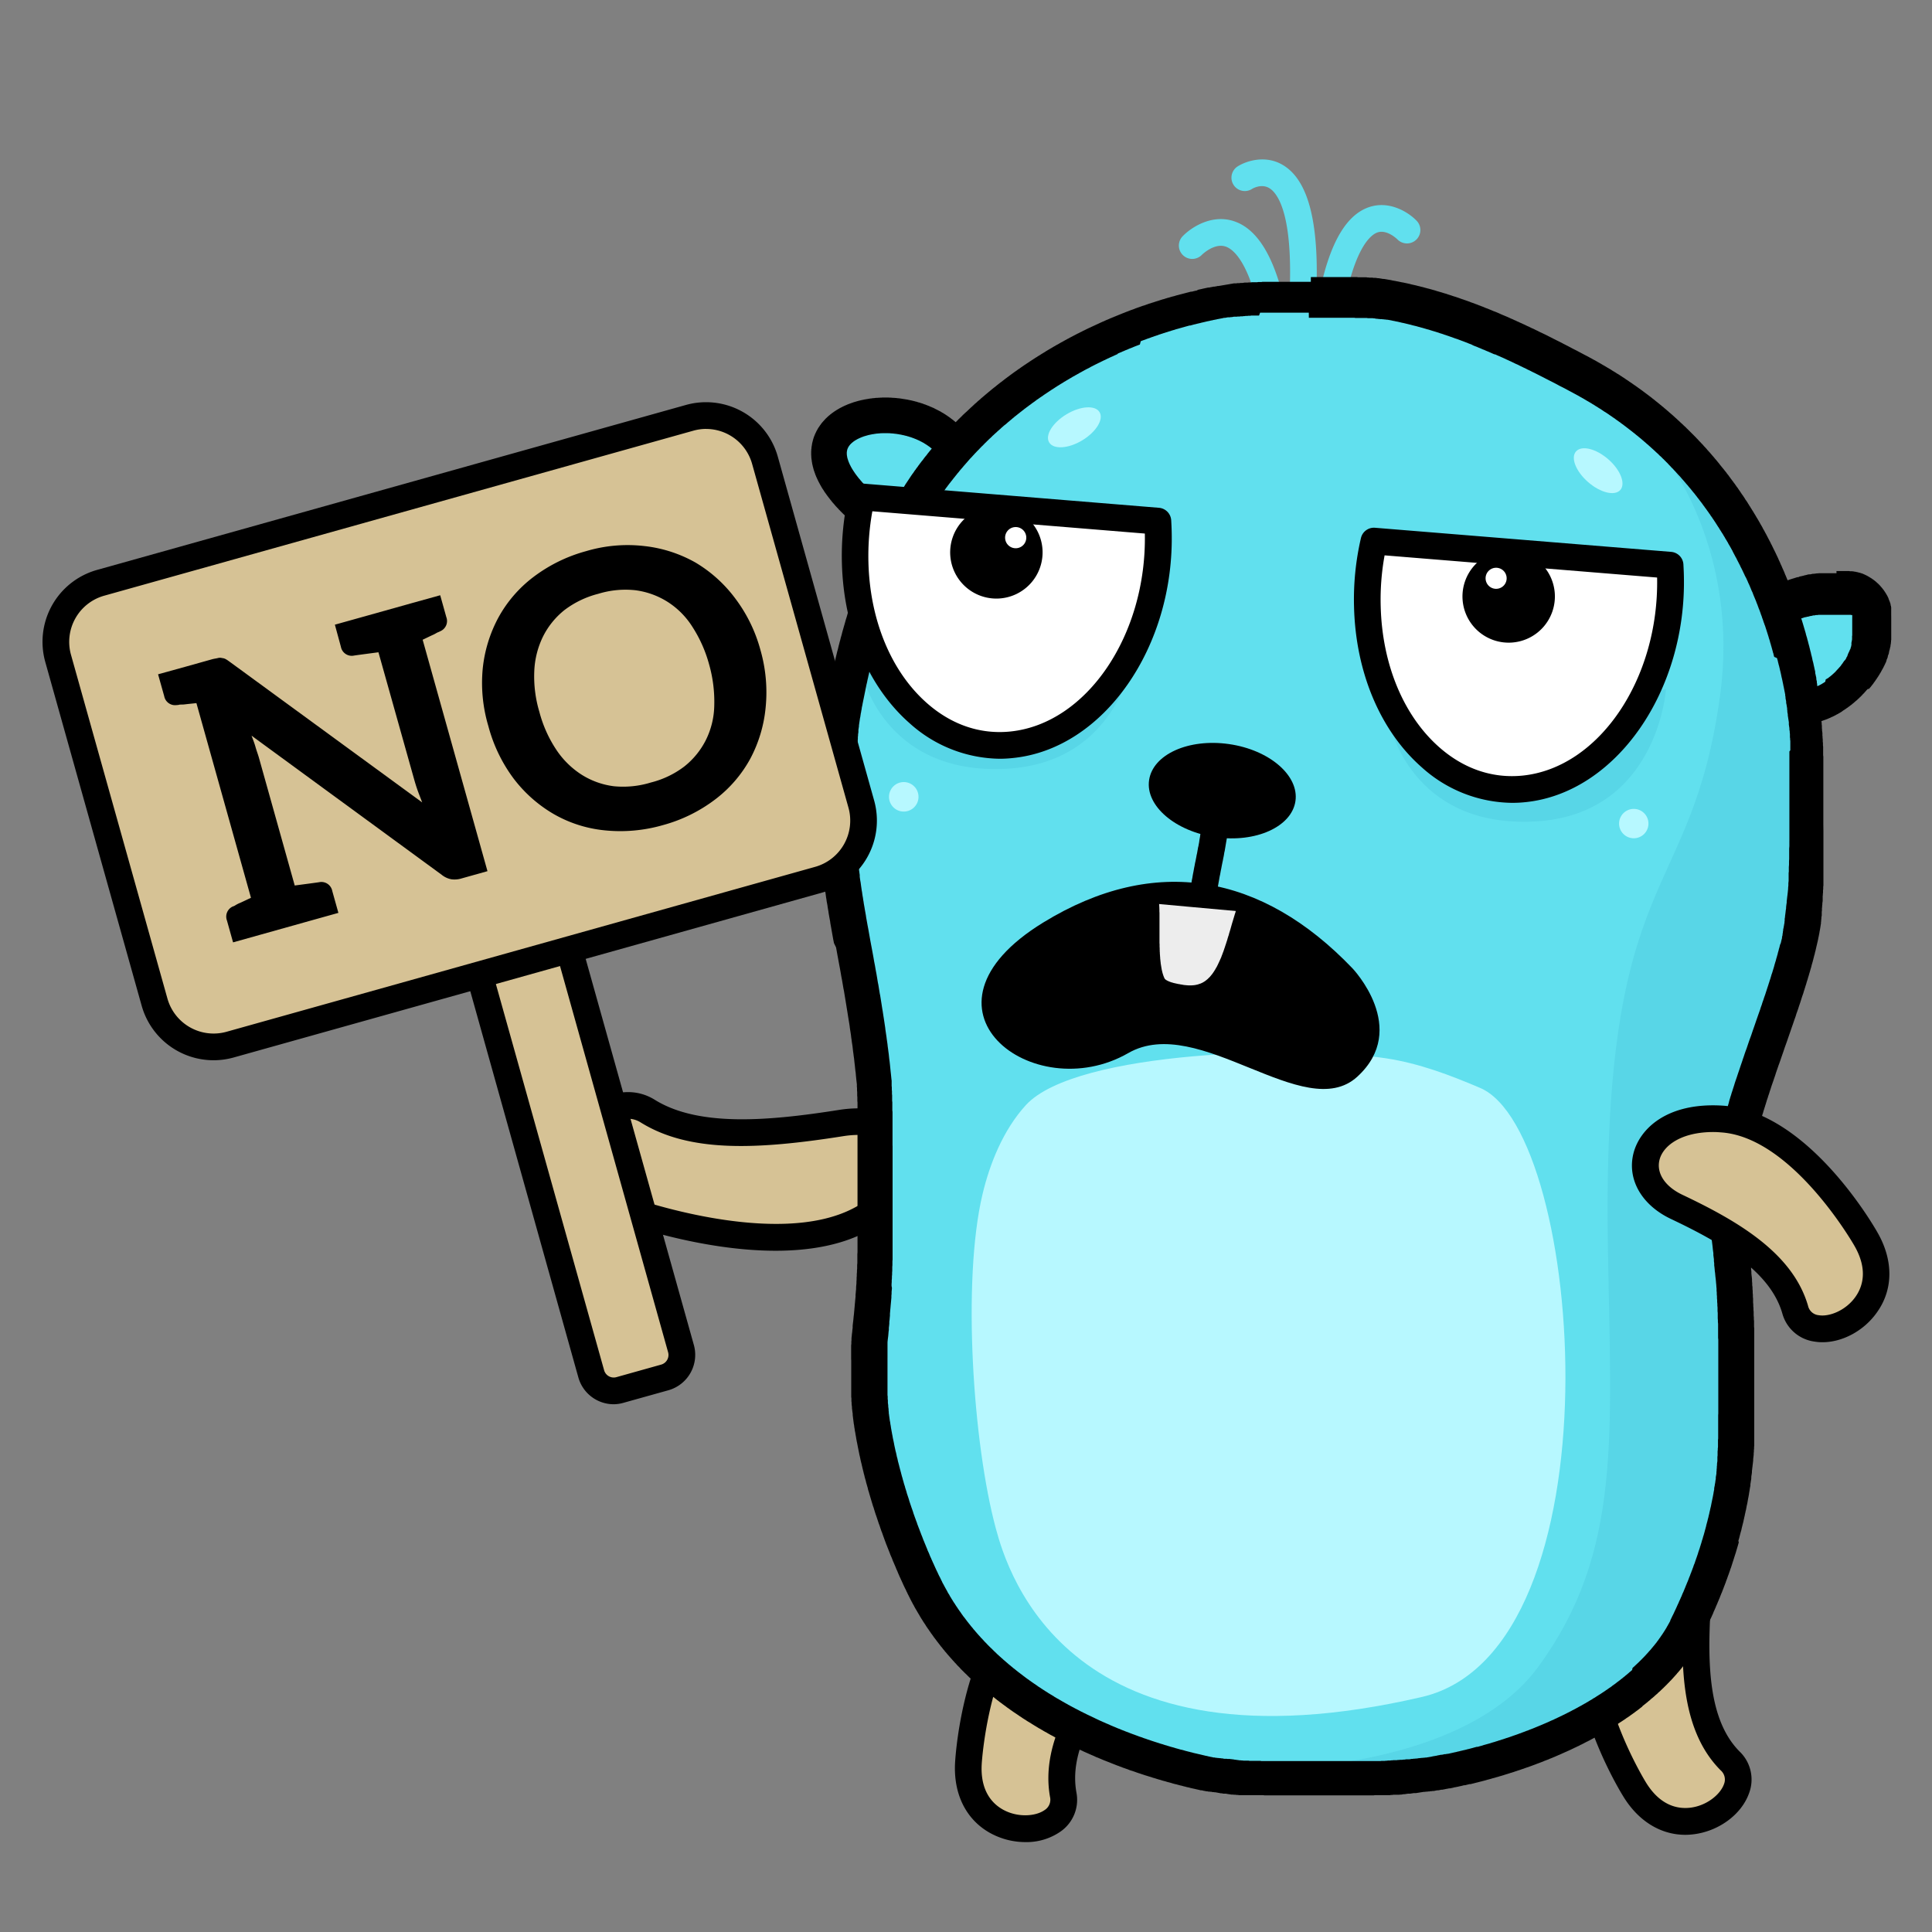 <svg xmlns="http://www.w3.org/2000/svg" xmlns:xlink="http://www.w3.org/1999/xlink" width="600" height="600" viewBox="0 0 600 600"><rect x="0" y="0" width="600" height="600" fill="#808080" stroke="none"/><defs><style>.cls-1{fill:none;clip-rule:evenodd;}.cls-2{isolation:isolate;}.cls-3{fill:#d6c295;}.cls-10,.cls-11,.cls-12,.cls-3,.cls-5,.cls-6,.cls-9{fill-rule:evenodd;}.cls-4,.cls-5{fill:#61e0ee;}.cls-7{clip-path:url(#clip-path);}.cls-8{opacity:0.5;mix-blend-mode:multiply;}.cls-9{fill:#4fcbe0;}.cls-10{fill:#b7f8ff;}.cls-11{fill:#ededed;}.cls-12{fill:#fff;}</style><clipPath id="clip-path"><path class="cls-1" d="M286.76,492.32s-20.82-40.95-16.89-76.1c12.33-110-20.05-131.58-7.38-198.69,4.39-23.31,12.69-49.83,26.84-69.13C320.44,106,380.19,84,432.2,93.93c20.82,4,39.63,13,58.24,22.9,64.7,34.39,78.16,107,69.76,168.11-3.74,27.1-27,69.29-23.62,96.44C543.69,438,541.7,468.62,524,505.12,509,536.25,450.34,559.7,386.28,553,375.35,551.9,310,540.43,286.76,492.32Z"/></clipPath></defs><title>1</title><g class="cls-2"><g id="Слой_1" data-name="Слой 1"><path class="cls-3" d="M194.63,375.74S240.89,392.58,267,379s17.44-33.84-5.73-30.16-45.29,5.5-60.11-3.74S165.32,365.38,194.63,375.74Z"/><path d="M240.89,388.43c-23.06,0-46.11-8.22-47.66-8.78-13.89-4.92-16.85-13.52-17.38-18.2-.83-7.4,3.11-15.21,9.81-19.44,5.71-3.62,12.31-3.8,17.66-.48,13.71,8.55,35.63,6.57,57.28,3.16,12.57-2,22.95,2.42,25.79,11,2.42,7.33-.9,18.27-17.5,26.95C260.69,386.91,250.78,388.43,240.89,388.43Zm-45.82-41a9.5,9.5,0,0,0-5,1.58c-4,2.53-6.47,7.26-6,11.5.55,4.84,4.67,8.75,11.93,11.31l0,0c.45.16,44.85,16,69,3.43,11.25-5.88,14.87-12.77,13.47-17-1.22-3.68-6.94-6.93-16.62-5.4-26.85,4.23-47.83,5.12-62.95-4.31A7.28,7.28,0,0,0,195.07,347.44Z"/><path class="cls-4" d="M396.78,109.33a4.16,4.16,0,0,1-4.1-3.54c-3.55-24-9.66-28.46-12.12-29.24-3.54-1.13-7.26,2.55-7.3,2.58a4.15,4.15,0,1,1-6-5.74c2.67-2.78,9-6.92,15.81-4.74,8.82,2.81,14.65,14.56,17.81,35.93a4.16,4.16,0,0,1-3.5,4.71A4.26,4.26,0,0,1,396.78,109.33Z"/><path class="cls-4" d="M412.05,106.93a3.23,3.23,0,0,1-.53,0,4.14,4.14,0,0,1-3.59-4.63c2.89-22.66,8.55-35.08,17.32-38,6.37-2.1,12.24,1.69,14.7,4.26a4.14,4.14,0,0,1-6,5.76c-.11-.1-3.21-3.14-6.17-2.13-1.89.64-8.31,4.77-11.66,31.12A4.15,4.15,0,0,1,412.05,106.93Z"/><path class="cls-4" d="M404.31,101.43l-.3,0A4.13,4.13,0,0,1,400.17,97c2.16-30.33-3.47-37.09-6-38.59s-5.33.25-5.35.27a4.15,4.15,0,1,1-4.46-7C387,50,393,48,398.43,51.26c8.59,5.12,11.87,20.27,10,46.31A4.15,4.15,0,0,1,404.31,101.43Z"/><path class="cls-3" d="M300.75,547.43s2.27-41.12,23.89-53.34,36.23,3.54,24.45,18.38-21.57,29.87-18.92,44.85S299.09,573.36,300.75,547.43Z"/><path d="M318.45,572.08a22.71,22.71,0,0,1-11-2.85c-7.5-4.18-11.45-12.22-10.83-22.05.12-2,2.73-43.56,26-56.7,15-8.5,26.12-4.7,31.11,1.13,5.43,6.35,4.89,15.55-1.37,23.44-12.48,15.76-20.33,28.86-18.08,41.55a12,12,0,0,1-5.06,12.3A18.53,18.53,0,0,1,318.45,572.08Zm20.82-78.23c-3.49,0-7.77,1.11-12.58,3.84-19.38,11-21.77,49.58-21.8,50v0c-.54,8.48,3.29,12.46,6.59,14.3,4.6,2.56,10.18,2.09,12.92.15a3.79,3.79,0,0,0,1.69-4.1c-3.1-17.49,8.57-34,19.75-48.14,3.74-4.72,4.34-9.66,1.57-12.89C345.78,495.1,343,493.85,339.27,493.85Zm-38.52,53.57h0Z"/><path class="cls-3" d="M507.61,555.69s-21.79-35-11.09-57.4,31.69-17.89,30.58,1-.5,36.83,10.26,47.59S521.13,577.87,507.61,555.69Z"/><path d="M523.41,569.82c-7.69,0-14.64-4.27-19.33-12-1.07-1.72-22.81-37.25-11.3-61.36,7.39-15.55,18.7-18.84,26.13-16.93,8.08,2.08,12.92,9.92,12.33,20-1,17.35-.62,34.74,9,44.41a12.05,12.05,0,0,1,2.93,13c-2.38,6.68-9.62,11.93-17.62,12.76A20.37,20.37,0,0,1,523.41,569.82Zm-8.48-82.44c-4.56,0-10.4,3.72-14.67,12.69-9.59,20.1,10.66,53.1,10.87,53.43l0,0c4.42,7.25,9.81,8.31,13.59,7.92,5.25-.54,9.54-4.13,10.66-7.29a3.79,3.79,0,0,0-1-4.33c-12-12-12.59-31.48-11.46-50.76.35-6-2-10.4-6.12-11.45A7.4,7.4,0,0,0,514.93,487.38Z"/><path class="cls-5" d="M538.88,200.05c.77-4.53,10.06-11.47,13.93-13.05,47-19.16,30.53,34.76,3.16,32.63"/><path class="cls-6" d="M544.33,201.1Zm26-23.75h.83l.19,0h.22l.2,0h.19l.22,0h.2l.19,0,.19,0h.2l.22,0,.19,0,.19,0,.2,0,.19,0,.2,0,.19,0,.19.06.2,0,.16,0,.2,0,.19,0,.19.05.2,0,.16.06.2,0,.19.06.17,0,.19.06.16.06.2,0,.16.06.2.08.16,0,.2.06.16.05.17.09.16,0,.17.09.19.05.17.08.17.09.16.05.17.09.16.08.17.08.17.08.16.09.17.08.14.08.16.11.17.09.14.08.16.11.14.08.17.11.16.09.14.11.14.11.14.08.16.11.14.11.14.11.14.11.14.11.13.11.14.12.14.13.11.11.14.11.14.14.14.11.11.11.13.14.11.11.14.14.11.14.11.11.11.14.12.14.13.14.09.13.11.11.11.17.11.14.11.11.11.16.08.14.11.14.09.14.11.14.08.16.08.14.11.14.09.14.08.16.08.14.09.14.08.17.08.13.08.17.06.14.08.16.09.14,0,.17.06.14.08.16.05.14.06.17.08.16.06.14.05.17.06.16.05.14.06.17,0,.16.06.17,0,.14.05.16.06.14,0,.17.05.16,0,.17,0,.16,0,.14,0,.17,0,.16,0,.17,0,.17,0,.16,0,.14,0,.17,0,.16v.17l0,.16,0,.17,0,.14V192l0,.14,0,.17v.16l0,.17v.33l0,.17v.47l0,.16v1l0,.17v.49l0,.14v.33l0,.17v.17l0,.16,0,.17v.14l0,.16V197l0,.16,0,.17,0,.16,0,.17v.14l0,.16,0,.17,0,.17,0,.16,0,.14,0,.17-.06.16,0,.17,0,.16,0,.17-.05.14,0,.16,0,.17-.06.17,0,.13-.06.17,0,.17,0,.16-.06.17-.05.16,0,.14-.06.17-.05.16,0,.14-.06.17-.05.16-.06.17,0,.14-.06.16,0,.17-.06.14,0,.16-.06.17-.06.14-.05.16-.08.17-.06.17,0,.13-.06.17,0,.14-.06.16-.08.17-.06.17-.08.13-.06.17,0,.14-.09.16,0,.17-.08.14-.06.16-.08.14-.08.17-.06.16-.08.14-.06.14-.08.17-.08.16-.09.14-.05.14-.08.17-.09.16-.08.14-.08.17-.09.13-.08.14-.08.17-.09.14-.08.16-.08.14-.08.17-.09.13-.08.14-.11.17-.08.14-.09.14-.08.16-.11.14-.08.14-.09.16-.11.14-.08.14-.11.14-.08.16-.11.14-.09.14-.11.14-.11.16-.08.14-.11.14-.08.14-.12.14-.11.14-.11.16-.08.14-.11.14-.11.14-.11.13-.11.14-.11.14-.09.14-.13.14-.09.14-.13.13-.12.14-.11.14-.11.14L580,214l-.11.14-.11.11-.14.13-.11.14-.11.14-.11.11-.14.14-.11.14-.11.14-.14.13-.11.12-.14.13-.11.11-.11.14-.13.14-.12.11-.13.14-.14.14-.11.11-.14.11-.14.14-.11.14-.14.11-.14.11-.13.13-.11.12-.14.13-.14.11-.14.11-.14.11-.14.14-.13.11-.14.11-.14.14-.14.11-.14.11-.14.11-.13.12-.14.11-.14.11-.17.11-.13.11-.14.11-.14.11-.17.11-.14.11-.13.11-.17.11-.14.08-.14.11-.16.12-.14.11-.17.08-.13.11-.17.11-.14.08-.16.11-.14.09L572,221l-.16.08-.14.11-.17.08-.16.11-.17.09-.17.08-.13.11-.17.08-.17.09-.16.08-.17.08-.16.11-.17.09-.17.08-.16.08-.17.09-.16.08-.17.08-.17.06-.16.08-.17.08-.16.09-.2.08-.16.05-.17.09-.16.08-.17.06-.19.08-.17.05-.17.09-.19.05-.16.06-.2.08-.16.05-.2.06-.16.08-.2.06-.16.05-.2.06-.16.05-.2.06-.16,0-.2.06-.19.06-.17,0-.19.06-.19,0-.17.06-.19,0-.2.05-.19,0-.16.06-.23,0-.16.06-.2,0-.19,0-.19.06-.2,0-.19,0-.19,0-.2,0-.19,0-.19,0-.2,0-.19,0-.19,0h-.2l-.19,0-.19,0h-.2l-.19,0h-.2l-.22,0h-.38l-.2,0h-1.6l-.22,0h-.39l-.22,0h-.19l-.2,0-.3,0-.31-.06-.3-.06-.3-.08-.28-.11-.31-.11-.27-.14-.28-.14-.25-.16-.27-.17-.23-.19-.24-.22-.22-.22-.2-.22-.19-.25-.2-.25-.16-.25-.17-.28-.14-.27-.11-.28-.11-.31-.08-.27-.08-.31-.06-.3,0-.33,0-.31v-.3l0-.3,0-.31.06-.3.05-.31.09-.3.11-.31.11-.27.13-.28.14-.27.17-.28.16-.25.2-.25.22-.22.19-.22.25-.22.22-.2.28-.19.25-.17.28-.13.27-.14.28-.11.3-.11.28-.09.3-.08.31-.05.33,0,.3,0h.61l.14,0h.36l.11,0h1.13l.14,0h.33l.11,0h.23l.11,0h.11l.11,0h.11l.11,0h.11l.11,0h.11l.11,0,.11,0h.11l.11,0,.11,0,.11,0h.11l.11,0,.12,0,.11,0,.11,0,.11,0,.11,0,.11,0,.11,0,.11,0,.11,0,.11,0,.11,0,.11-.06.11,0,.09,0,.11,0,.11,0,.11,0,.11,0,.11-.05.11,0,.11,0,.08-.06.11,0,.11-.06.11,0,.12-.05.11-.06.08,0,.11-.06.11-.05.11,0,.11-.06.08,0,.11-.06.12,0,.11-.05.11-.06.08,0,.11-.06.11-.05.08-.06.11-.05.12-.06.11-.05.08-.06.11-.05.11-.06.08-.05.11-.06.11-.08.09-.06.11-.05.11-.06.08-.08.11-.06.08-.05.12-.09.11-.05.08-.06L567,211l.08-.05.11-.09.11,0,.09-.09.11-.08.08,0,.11-.09.08-.05.11-.09.09-.08.08-.05.11-.09.08-.08.11-.05.09-.09.11-.08.08-.08.08-.06.11-.08.09-.08.08-.09.11-.08.08-.08.09-.09.11-.08.08-.08.08-.09.09-.08.11-.08.08-.08.08-.09.09-.08.11-.08,0-.09.11-.08.08-.11.09-.08.08-.08.08-.09.09-.11.08-.08.08-.08.09-.09.08-.11.08-.08.08-.08.09-.11.08-.09.08-.08.09-.11.08-.08.08-.09.08-.11.09-.11,0-.08.09-.08.08-.11.08-.09.06-.11.08-.08.08-.11.09-.08,0-.12.08-.08.09-.11.05-.08.09-.11.05-.11.08-.09L573,205l.05-.11.09-.08.05-.11.08-.11.06-.08,0-.12.09-.08,0-.11.08-.11.06-.11.06-.08.08-.11,0-.11.06-.09,0-.11.09-.11,0-.08.06-.11,0-.11.06-.11.05-.09.09-.11,0-.11.11-.22.06-.08.11-.22,0-.09.11-.22.05-.11.06-.11.05-.08.06-.11,0-.11,0-.11.06-.09.08-.22,0-.11.06-.11,0-.08,0-.11.06-.11,0-.11,0-.09,0-.11,0-.11,0-.11,0-.08,0-.11,0-.11.06-.08,0-.23.09-.22,0-.08,0-.11,0-.11.05-.08,0-.11,0-.09,0-.11,0-.11,0-.08,0-.11,0-.11,0-.09,0-.11,0-.08,0-.11.05-.19v-.09l0-.11,0-.11,0-.08v-.08l0-.11,0-.09v-.11l0-.08,0-.08v-.11l0-.09v-.08l0-.11v-.08l0-.09v-.19l0-.08v-.09l0-.11v-.25l0-.08v-.41l0-.11v-.7l0-.08v-.39l0-.05v-.22l0-.06v-.14l0-.08v-.05l0-.06v-.14l0-.05v-.09l0,0v-.09l0-.05v-.06l0-.08v0l0-.05V192l0,0,0-.09v-.05l0,0,0,0v-.06l0-.06,0-.05v-.06l0,0,0-.06v-.05l0,0,0-.06,0,0v0l0-.06,0-.05,0,0v0l0,0,0,0,0-.05,0-.06,0,0v0l0-.06,0,0,0,0,0-.06,0,0,0,0,0,0,0,0,0,0,0,0,0-.06,0,0,0,0,0,0,0,0,0-.06,0,0,0,0,0,0,0,0-.06,0,0,0,0,0,0,0,0,0,0,0,0,0,0,0,0,0-.05,0,0,0-.06,0,0,0,0,0-.06,0-.05,0,0,0,0,0,0,0h-.06l-.05-.05,0,0-.06,0-.05,0-.06,0,0,0-.09,0,0,0h0l-.08,0-.06,0,0,0-.06,0,0,0-.09,0,0,0-.06,0-.08,0-.06,0-.08,0-.06,0h-.08l0,0-.09,0-.08,0-.08,0h-.08l-.09,0-.08,0-.08,0h-.09l-.08,0-.08,0h-.09l-.11,0-.08,0h-.11l-.08,0h-.11l-.09,0h-.11l-.11,0h-.08l-.11,0h-.22l-.11,0H571l-.11,0h-1.8l-.14,0h-.44l-.17,0h-.13l-.14,0h-.17l-.16,0-.14,0h-.17l-.16,0-.17,0h-.17l-.16,0-.17,0-.16,0-.17,0-.17,0-.16,0-.2,0-.16,0-.19,0-.17,0-.19,0-.17,0-.19,0-.2.06-.19,0-.17,0-.19,0-.19.05-.2.06-.22,0-.19,0-.2.06-.19.05-.22.06-.19,0-.23.06-.19.05-.22.06-.19.06-.22,0-.23.08-.22.06-.22,0-.22.09-.19.05-.25.09-.22.08-.22.05-.23.09-.24.08-.23.08-.22.06-.25.08-.22.08-.25.09-.24.11-.23.08-.24.08-.25.09-.25.11-.25.08-.25.11-.25.08-.25.11-.25.09-.25.11-.24.11h-.06l-.05,0,0,0-.06,0-.05,0-.06,0-.05,0-.09,0-.08,0,0,0-.09,0-.08,0-.08.06-.09.05-.08,0-.08,0-.11.06-.09.05-.08.06-.11.05-.11.06-.08.06-.11.05-.11.08-.12.06-.11.08-.08.06-.11.08-.11.06-.11.08-.14.05-.11.09-.11.08-.11.08-.11.09-.14.08-.11.05-.11.09-.14.11-.11.08-.11.08-.14.09-.11.08-.11.08-.14.11-.11.09-.14.08-.11.11-.13.08-.12.08-.13.12-.11.08-.12.11-.13.08-.11.11-.14.09-.11.11L549,196l-.11.11-.11.08-.14.11-.11.11-.11.09-.14.11-.11.11-.11.11-.11.08-.11.11-.11.11-.11.09-.14.11-.11.11-.11.08-.09.11-.11.11-.11.08-.11.11-.11.12-.08.08-.11.11-.11.11-.09.08-.11.11-.08.11-.08.09-.11.11-.09.08-.08.11-.08.08-.08.09-.09.11-.08.08-.06.08-.08.11-.08.09-.06.08-.08.08-.06.09,0,.08-.06.08,0,.08-.06.09-.05.05-.06.09-.05.05,0,.08,0,.06,0,0,0,.06,0,.05,0,.06,0,.06,0,0h0V201h0V201h0v.06l-.06.22-.08.3-.09.31-.11.27-.13.31-.14.27-.17.25-.16.28-.2.22-.19.25-.22.22-.22.22-.25.19-.25.2-.25.16-.28.17-.27.14-.28.11-.28.11-.3.11-.3.06-.31.08-.3,0-.31,0h-.63l-.31,0-.3-.06-.31-.05-.3-.09-.28-.08-.3-.11-.28-.14-.27-.14-.28-.16-.25-.17-.25-.19-.22-.2L535,204l-.19-.22-.19-.25-.2-.25-.16-.25-.17-.27-.14-.28-.14-.27-.11-.28-.08-.31-.08-.3-.06-.3,0-.31v-.3l0-.31,0-.33,0-.3,0-.31,0-.08,0-.14,0-.14,0-.19.06-.16,0-.12,0-.11,0-.11,0-.11,0-.14,0-.11.06-.19,0-.14,0-.11.05-.11,0-.08,0-.11.06-.11,0-.11,0-.09.05-.11.06-.11,0-.08,0-.11.06-.11.08-.2.06-.08.11-.19.08-.2.11-.16.11-.2.11-.16.11-.19.11-.17.11-.19.11-.17.11-.17.11-.16.14-.17.11-.16.11-.17.14-.17.11-.16.14-.17.14-.16.11-.17.14-.14.14-.16.11-.14.13-.17.14-.16.14-.14.14-.17.14-.14.14-.16.13-.14.14-.14.14-.16.17-.14.14-.14.13-.17.14-.14.14-.13.17-.14.13-.14.14-.14.17-.14.14-.16.16-.11.14-.14.17-.17.13-.11.17-.14.14-.13.16-.14.14-.14.17-.14.14-.11.16-.14.17-.14.14-.11.16-.14.17-.13.14-.11.16-.14.17-.14.14-.11.16-.11.17-.14.14-.11.16-.14.17-.11.14-.11.16-.11.17-.14.14-.11.16-.11.17-.11.14-.11.16-.11.17-.11.14-.11.16-.11.17-.11.14-.09.16-.11.14-.11.17-.11.14-.08.16-.11.14-.09.17-.11.13-.08.17-.11.14-.08.14-.09.16-.11.14-.08.14-.08.17-.08.13-.09.14-.08.14-.08.17-.09.13-.08.14-.08.14-.09.14-.05.16-.08.14-.09.14-.05.14-.08.14-.06.14-.08.13-.06.14-.08.17-.06.14-.05.13-.06.14-.08.31-.11.27-.11.31-.11.27-.11.31-.11.27-.11.28-.11L553,181l.27-.12.28-.11.28-.08.27-.11.28-.11.27-.08.28-.11.28-.09.27-.08.28-.11.25-.08.28-.09.27-.08.25-.08.28-.08.27-.09.25-.08.25-.08.28-.09.25,0,.27-.09L559,179l.25,0,.25-.09.28-.05.25-.06.24-.08.25-.06.25-.05.25-.06.25-.08.25-.05.25-.06.22,0,.25,0,.25-.06.25-.05.22-.06.25,0,.24,0,.23-.06.24,0,.23-.06.24,0,.23,0,.24-.06.23,0,.22,0,.22,0,.25,0,.22,0,.22,0,.22,0,.22,0,.22,0,.22,0h.23l.24,0h.2l.22,0,.22,0h.44l.2,0h1.49Z"/><path class="cls-5" d="M284.16,164.63c-4.31,1.64-9-1.1-12.27-3.65-40.07-31.16,14.71-43.63,26.54-18.85"/><polygon class="cls-6" points="275.18 123.46 275.34 123.46 275.51 123.46 275.7 123.46 275.87 123.46 276.03 123.46 276.2 123.49 276.39 123.49 276.56 123.49 276.73 123.49 276.89 123.52 277.08 123.52 277.25 123.55 277.42 123.55 277.58 123.55 277.78 123.57 277.94 123.57 278.11 123.6 278.3 123.6 278.47 123.63 278.63 123.66 278.8 123.66 278.99 123.68 279.16 123.71 279.32 123.71 279.49 123.74 279.68 123.77 279.85 123.79 280.04 123.82 280.21 123.85 280.38 123.88 280.54 123.91 280.74 123.93 280.9 123.96 281.07 123.99 281.23 124.02 281.43 124.04 281.59 124.07 281.76 124.1 281.95 124.13 282.12 124.18 282.28 124.21 282.45 124.24 282.64 124.29 282.81 124.32 282.98 124.35 283.17 124.4 283.33 124.43 283.5 124.48 283.67 124.51 283.86 124.57 284.02 124.6 284.19 124.65 284.36 124.71 284.55 124.73 284.72 124.79 284.88 124.84 285.05 124.9 285.21 124.96 285.41 124.98 285.57 125.04 285.74 125.09 285.91 125.15 286.07 125.2 286.26 125.26 286.43 125.31 286.6 125.37 286.76 125.42 286.93 125.51 287.1 125.56 287.29 125.62 287.45 125.67 287.62 125.76 287.79 125.81 287.95 125.87 288.12 125.95 288.28 126.01 288.45 126.06 288.62 126.14 288.78 126.23 288.95 126.28 289.11 126.37 289.28 126.42 289.44 126.5 289.64 126.59 289.78 126.64 289.97 126.72 290.14 126.81 290.27 126.89 290.44 126.97 290.61 127.06 290.77 127.14 290.94 127.22 291.1 127.31 291.27 127.39 291.44 127.47 291.57 127.56 291.74 127.64 291.91 127.72 292.07 127.8 292.24 127.91 292.4 128 292.54 128.11 292.71 128.19 292.87 128.27 293.04 128.38 293.18 128.47 293.34 128.58 293.51 128.66 293.65 128.77 293.81 128.88 293.95 128.97 294.12 129.07 294.28 129.19 294.42 129.3 294.59 129.41 294.73 129.49 294.89 129.63 295.03 129.71 295.17 129.82 295.33 129.96 295.47 130.07 295.64 130.18 295.78 130.29 295.92 130.4 296.08 130.51 296.22 130.65 296.36 130.76 296.52 130.87 296.66 131.01 296.8 131.12 296.94 131.26 297.08 131.37 297.21 131.48 297.35 131.62 297.49 131.76 297.63 131.87 297.8 132.01 297.93 132.14 298.07 132.28 298.18 132.42 298.32 132.53 298.46 132.67 298.6 132.81 298.74 132.95 298.87 133.09 298.98 133.22 299.12 133.36 299.26 133.53 299.37 133.66 299.51 133.8 299.62 133.94 299.76 134.11 299.9 134.25 300.01 134.41 300.15 134.55 300.26 134.69 300.37 134.85 300.5 134.99 300.62 135.16 300.73 135.32 300.86 135.46 300.98 135.63 301.09 135.79 301.2 135.96 301.31 136.1 301.42 136.26 301.53 136.43 301.64 136.6 301.75 136.76 301.86 136.93 301.97 137.09 302.08 137.26 302.19 137.45 302.27 137.62 302.38 137.78 302.5 137.95 302.58 138.15 302.69 138.31 302.77 138.48 302.88 138.67 302.97 138.84 303.08 139.03 303.16 139.19 303.24 139.39 303.32 139.56 303.41 139.72 303.55 140 303.66 140.27 303.74 140.55 303.82 140.85 303.88 141.13 303.93 141.44 303.96 141.74 303.96 142.02 303.96 142.32 303.93 142.62 303.91 142.93 303.85 143.23 303.8 143.51 303.71 143.81 303.6 144.09 303.49 144.37 303.38 144.64 303.21 144.89 303.08 145.14 302.91 145.39 302.72 145.64 302.52 145.86 302.3 146.08 302.08 146.27 301.86 146.47 301.61 146.66 301.36 146.83 301.11 146.97 300.84 147.1 300.59 147.24 300.28 147.32 300.01 147.44 299.73 147.52 299.43 147.57 299.12 147.63 298.85 147.66 298.54 147.66 298.24 147.66 297.93 147.63 297.63 147.6 297.35 147.55 297.05 147.49 296.77 147.41 296.5 147.3 296.22 147.19 295.94 147.08 295.67 146.91 295.42 146.77 295.17 146.6 294.92 146.41 294.7 146.22 294.5 146 294.28 145.78 294.09 145.56 293.92 145.31 293.76 145.06 293.59 144.81 293.45 144.53 293.4 144.42 293.34 144.31 293.29 144.2 293.23 144.09 293.18 144.01 293.12 143.9 293.07 143.79 293.01 143.7 292.96 143.59 292.9 143.48 292.85 143.4 292.79 143.29 292.74 143.18 292.68 143.09 292.6 143.01 292.54 142.9 292.49 142.79 292.43 142.71 292.38 142.62 292.29 142.51 292.24 142.43 292.15 142.32 292.1 142.24 292.04 142.15 291.96 142.07 291.91 141.96 291.82 141.88 291.77 141.79 291.69 141.71 291.63 141.6 291.55 141.52 291.49 141.44 291.41 141.35 291.35 141.27 291.27 141.19 291.19 141.1 291.1 141.02 291.05 140.94 290.97 140.85 290.88 140.77 290.8 140.69 290.74 140.6 290.66 140.52 290.58 140.44 290.5 140.36 290.41 140.27 290.33 140.19 290.25 140.11 290.16 140.05 290.11 139.97 290 139.89 289.92 139.8 289.83 139.75 289.75 139.67 289.67 139.58 289.58 139.5 289.5 139.42 289.42 139.36 289.33 139.28 289.22 139.22 289.14 139.14 289.06 139.09 288.98 139 288.86 138.92 288.78 138.86 288.7 138.78 288.62 138.72 288.5 138.64 288.42 138.59 288.31 138.53 288.23 138.45 288.12 138.39 288.04 138.31 287.92 138.26 287.84 138.2 287.76 138.12 287.65 138.06 287.54 138.01 287.45 137.95 287.34 137.87 287.26 137.81 287.15 137.76 287.04 137.7 286.96 137.62 286.85 137.56 286.76 137.51 286.65 137.45 286.54 137.4 286.43 137.34 286.35 137.29 286.24 137.23 286.13 137.18 286.02 137.12 285.91 137.07 285.8 137.01 285.68 136.96 285.6 136.9 285.49 136.84 285.38 136.79 285.27 136.74 285.16 136.71 285.05 136.65 284.94 136.6 284.83 136.54 284.72 136.51 284.61 136.46 284.5 136.4 284.38 136.35 284.27 136.32 284.16 136.26 284.05 136.24 283.94 136.18 283.83 136.13 283.72 136.1 283.58 136.04 283.47 136.02 283.36 135.96 283.25 135.93 283.14 135.88 283.03 135.85 282.92 135.79 282.78 135.77 282.67 135.74 282.56 135.68 282.45 135.66 282.31 135.63 282.2 135.57 282.09 135.54 281.98 135.52 281.84 135.49 281.73 135.44 281.62 135.41 281.51 135.38 281.37 135.35 281.26 135.32 281.15 135.3 281.01 135.27 280.9 135.24 280.79 135.19 280.65 135.16 280.54 135.16 280.43 135.13 280.29 135.1 280.18 135.07 280.07 135.05 279.93 135.02 279.82 134.99 279.71 134.97 279.57 134.94 279.46 134.94 279.32 134.91 279.21 134.88 279.1 134.85 278.97 134.85 278.86 134.83 278.72 134.8 278.61 134.8 278.5 134.77 278.36 134.74 278.25 134.74 278.14 134.72 278 134.72 277.89 134.69 277.75 134.69 277.64 134.66 277.53 134.66 277.39 134.63 277.28 134.63 277.14 134.61 277.03 134.61 276.92 134.61 276.78 134.58 276.67 134.58 276.53 134.58 276.42 134.55 276.31 134.55 276.17 134.55 276.06 134.55 275.95 134.55 275.81 134.52 275.7 134.52 275.59 134.52 275.45 134.52 275.34 134.52 275.23 134.52 275.09 134.52 274.98 134.52 274.87 134.52 274.74 134.52 274.62 134.52 274.51 134.52 274.4 134.52 274.26 134.52 274.15 134.52 274.04 134.52 273.93 134.55 273.8 134.55 273.68 134.55 273.57 134.55 273.46 134.55 273.35 134.58 273.21 134.58 273.1 134.58 272.99 134.61 272.88 134.61 272.77 134.61 272.66 134.63 272.55 134.63 272.41 134.66 272.3 134.66 272.19 134.66 272.08 134.69 271.97 134.69 271.86 134.72 271.75 134.74 271.64 134.74 271.56 134.77 271.44 134.77 271.33 134.8 271.22 134.83 271.11 134.83 271 134.85 270.89 134.85 270.78 134.88 270.67 134.91 270.56 134.94 270.48 134.94 270.37 134.97 270.26 134.99 270.14 135.02 270.06 135.05 269.95 135.05 269.84 135.07 269.76 135.1 269.65 135.13 269.54 135.16 269.45 135.19 269.34 135.21 269.26 135.24 269.15 135.27 269.07 135.3 268.96 135.32 268.87 135.35 268.76 135.38 268.68 135.41 268.57 135.44 268.49 135.46 268.4 135.49 268.29 135.52 268.21 135.54 268.13 135.57 268.04 135.63 267.93 135.66 267.85 135.68 267.77 135.71 267.68 135.74 267.6 135.77 267.52 135.82 267.44 135.85 267.35 135.88 267.27 135.91 267.19 135.96 267.1 135.99 267.02 136.02 266.94 136.07 266.86 136.1 266.77 136.13 266.69 136.18 266.63 136.21 266.55 136.24 266.47 136.29 266.38 136.32 266.33 136.35 266.25 136.4 266.19 136.43 266.11 136.49 266.05 136.51 265.97 136.54 265.91 136.6 265.83 136.62 265.78 136.68 265.72 136.71 265.64 136.74 265.58 136.79 265.5 136.82 265.44 136.87 265.39 136.9 265.33 136.96 265.28 136.98 265.22 137.04 265.17 137.07 265.08 137.12 265.03 137.15 264.97 137.2 264.95 137.23 264.89 137.29 264.84 137.31 264.78 137.37 264.73 137.4 264.67 137.45 264.62 137.48 264.59 137.54 264.53 137.56 264.48 137.62 264.45 137.65 264.39 137.7 264.37 137.73 264.31 137.78 264.25 137.81 264.23 137.84 264.2 137.9 264.14 137.95 264.12 137.98 264.06 138.01 264.03 138.06 264.01 138.09 263.98 138.15 263.92 138.17 263.9 138.23 263.87 138.26 263.84 138.31 263.81 138.34 263.76 138.39 263.73 138.42 263.7 138.48 263.7 138.5 263.68 138.53 263.62 138.59 263.59 138.62 263.56 138.67 263.56 138.7 263.54 138.72 263.51 138.78 263.48 138.81 263.45 138.86 263.45 138.89 263.43 138.95 263.4 138.97 263.37 139.03 263.37 139.06 263.34 139.09 263.31 139.14 263.31 139.17 263.29 139.22 263.26 139.25 263.26 139.28 263.23 139.33 263.23 139.36 263.2 139.42 263.18 139.44 263.18 139.5 263.15 139.53 263.15 139.58 263.15 139.61 263.12 139.64 263.12 139.69 263.09 139.75 263.09 139.78 263.09 139.83 263.07 139.86 263.07 139.91 263.07 139.94 263.04 140 263.04 140.03 263.04 140.08 263.01 140.14 263.01 140.19 263.01 140.22 263.01 140.27 263.01 140.33 262.98 140.36 262.98 140.41 262.98 140.47 262.98 140.52 262.98 140.58 262.98 140.6 262.98 140.66 262.98 140.74 262.98 140.8 262.98 140.85 262.98 140.91 262.98 140.97 262.98 141.02 262.98 141.07 262.98 141.13 262.98 141.19 263.01 141.27 263.01 141.32 263.01 141.38 263.01 141.44 263.04 141.52 263.04 141.57 263.07 141.66 263.07 141.71 263.07 141.79 263.09 141.85 263.09 141.93 263.12 141.99 263.12 142.07 263.15 142.15 263.18 142.24 263.18 142.32 263.2 142.38 263.23 142.46 263.26 142.54 263.29 142.62 263.31 142.71 263.34 142.79 263.37 142.87 263.37 142.96 263.43 143.04 263.45 143.15 263.48 143.23 263.51 143.31 263.56 143.43 263.59 143.51 263.62 143.59 263.68 143.7 263.7 143.79 263.76 143.9 263.79 143.98 263.84 144.09 263.87 144.17 263.92 144.28 263.98 144.39 264.03 144.48 264.09 144.59 264.14 144.7 264.2 144.81 264.25 144.92 264.31 145.03 264.37 145.14 264.42 145.22 264.5 145.36 264.56 145.47 264.62 145.58 264.7 145.69 264.75 145.8 264.84 145.91 264.92 146.05 264.97 146.16 265.06 146.27 265.14 146.38 265.22 146.52 265.31 146.63 265.39 146.77 265.47 146.88 265.56 147.02 265.64 147.13 265.75 147.27 265.83 147.41 265.94 147.52 266.02 147.66 266.14 147.79 266.22 147.91 266.33 148.04 266.44 148.18 266.55 148.32 266.63 148.46 266.74 148.57 266.86 148.71 266.99 148.84 267.1 148.98 267.21 149.12 267.32 149.26 267.46 149.4 267.57 149.54 267.71 149.7 267.82 149.84 267.96 149.98 268.1 150.12 268.24 150.25 268.38 150.42 268.51 150.56 268.65 150.7 268.79 150.84 268.93 151 269.07 151.14 269.2 151.31 269.37 151.44 269.54 151.61 269.68 151.75 269.84 151.91 269.98 152.05 270.14 152.22 270.31 152.36 270.48 152.52 270.64 152.69 270.81 152.83 270.98 152.99 271.17 153.16 271.33 153.3 271.5 153.46 271.69 153.63 271.86 153.79 272.05 153.96 272.25 154.1 272.44 154.26 272.61 154.43 272.8 154.6 272.99 154.76 273.21 154.93 273.41 155.09 273.6 155.26 273.8 155.43 274.02 155.59 274.21 155.76 274.43 155.92 274.65 156.09 274.85 156.26 275.07 156.45 275.29 156.62 275.43 156.7 275.56 156.81 275.7 156.92 275.84 157.03 275.95 157.11 276.09 157.22 276.23 157.31 276.37 157.42 276.5 157.5 276.64 157.61 276.78 157.69 276.92 157.78 277.06 157.86 277.2 157.97 277.33 158.05 277.47 158.14 277.61 158.22 277.69 158.25 277.75 158.3 277.83 158.33 277.89 158.38 277.94 158.41 278.02 158.47 278.11 158.5 278.16 158.52 278.25 158.58 278.3 158.61 278.36 158.63 278.44 158.69 278.52 158.72 278.58 158.74 278.63 158.77 278.72 158.8 278.77 158.85 278.83 158.88 278.91 158.91 278.97 158.94 279.02 158.97 279.1 158.99 279.16 159.02 279.21 159.05 279.3 159.08 279.35 159.1 279.41 159.13 279.49 159.16 279.55 159.19 279.6 159.19 279.66 159.21 279.71 159.24 279.77 159.27 279.85 159.3 279.91 159.3 279.96 159.32 280.02 159.35 280.07 159.35 280.13 159.38 280.18 159.41 280.24 159.41 280.29 159.44 280.35 159.44 280.4 159.46 280.46 159.46 280.49 159.49 280.54 159.49 280.6 159.49 280.65 159.52 280.71 159.52 280.74 159.52 280.79 159.55 280.85 159.55 280.9 159.55 280.93 159.55 280.98 159.57 281.01 159.57 281.07 159.57 281.12 159.57 281.15 159.57 281.18 159.57 281.23 159.6 281.26 159.6 281.32 159.6 281.34 159.6 281.37 159.6 281.43 159.6 281.48 159.6 281.56 159.6 281.62 159.6 281.68 159.57 281.73 159.57 281.81 159.57 281.87 159.55 281.92 159.55 281.98 159.55 282.04 159.52 282.09 159.52 282.14 159.49 282.2 159.46 282.26 159.44 282.53 159.35 282.84 159.27 283.11 159.21 283.42 159.16 283.72 159.13 284.02 159.1 284.33 159.1 284.61 159.13 284.91 159.16 285.21 159.21 285.49 159.27 285.8 159.35 286.07 159.46 286.35 159.57 286.62 159.69 286.9 159.82 287.15 159.99 287.4 160.15 287.62 160.32 287.87 160.51 288.06 160.74 288.28 160.96 288.48 161.18 288.64 161.43 288.84 161.68 288.98 161.92 289.11 162.2 289.25 162.45 289.36 162.73 289.44 163.03 289.53 163.31 289.58 163.61 289.64 163.89 289.67 164.19 289.69 164.5 289.69 164.8 289.67 165.1 289.64 165.38 289.58 165.68 289.53 165.99 289.44 166.26 289.36 166.54 289.25 166.82 289.11 167.09 288.98 167.37 288.81 167.62 288.64 167.87 288.48 168.12 288.28 168.34 288.06 168.56 287.84 168.75 287.62 168.95 287.37 169.14 287.12 169.31 286.87 169.44 286.62 169.58 286.35 169.72 286.07 169.83 285.93 169.89 285.74 169.94 285.57 170 285.41 170.05 285.24 170.11 285.05 170.16 284.88 170.22 284.69 170.25 284.52 170.3 284.36 170.33 284.16 170.38 284 170.41 283.8 170.44 283.64 170.47 283.47 170.5 283.28 170.52 283.11 170.55 282.95 170.58 282.75 170.58 282.59 170.61 282.42 170.61 282.23 170.63 282.06 170.63 281.9 170.63 281.73 170.66 281.56 170.66 281.4 170.66 281.2 170.66 281.04 170.66 280.87 170.63 280.71 170.63 280.54 170.63 280.38 170.61 280.21 170.61 280.04 170.58 279.88 170.58 279.74 170.55 279.57 170.52 279.41 170.52 279.24 170.5 279.08 170.47 278.94 170.44 278.77 170.41 278.61 170.38 278.47 170.36 278.3 170.33 278.16 170.27 278 170.25 277.86 170.22 277.69 170.19 277.56 170.14 277.42 170.11 277.25 170.05 277.11 170.03 276.98 169.97 276.84 169.94 276.67 169.89 276.53 169.83 276.39 169.8 276.26 169.75 276.12 169.69 275.98 169.64 275.84 169.61 275.7 169.56 275.56 169.5 275.43 169.44 275.29 169.39 275.15 169.34 275.01 169.28 274.9 169.22 274.76 169.17 274.62 169.11 274.49 169.06 274.38 169 274.24 168.92 274.1 168.86 273.99 168.81 273.85 168.75 273.74 168.7 273.6 168.64 273.49 168.56 273.35 168.5 273.24 168.45 273.1 168.37 272.99 168.31 272.88 168.26 272.74 168.17 272.63 168.12 272.52 168.06 272.41 167.98 272.27 167.92 272.19 167.84 272.05 167.79 271.94 167.7 271.72 167.59 271.5 167.43 271.28 167.32 271.06 167.18 270.84 167.04 270.64 166.87 270.42 166.74 270.23 166.6 270.03 166.46 269.81 166.32 269.62 166.18 269.43 166.04 269.23 165.91 269.07 165.77 268.87 165.63 268.68 165.49 268.51 165.35 268.26 165.16 268.02 164.97 267.77 164.77 267.52 164.58 267.3 164.38 267.05 164.19 266.8 164 266.58 163.8 266.36 163.61 266.11 163.42 265.89 163.22 265.67 163.03 265.44 162.84 265.22 162.64 265 162.48 264.78 162.28 264.56 162.09 264.34 161.9 264.14 161.7 263.92 161.51 263.73 161.34 263.51 161.15 263.31 160.96 263.09 160.76 262.9 160.57 262.71 160.4 262.51 160.21 262.32 160.02 262.13 159.82 261.93 159.66 261.74 159.46 261.55 159.27 261.38 159.1 261.19 158.91 260.99 158.72 260.83 158.52 260.63 158.36 260.47 158.16 260.3 157.97 260.14 157.8 259.94 157.61 259.78 157.42 259.61 157.25 259.44 157.06 259.28 156.86 259.14 156.7 258.97 156.5 258.81 156.31 258.64 156.15 258.5 155.95 258.34 155.78 258.2 155.59 258.06 155.4 257.9 155.23 257.76 155.04 257.62 154.85 257.48 154.68 257.34 154.49 257.2 154.32 257.07 154.13 256.93 153.96 256.79 153.77 256.65 153.57 256.54 153.41 256.4 153.21 256.26 153.05 256.15 152.85 256.02 152.69 255.91 152.5 255.79 152.3 255.68 152.13 255.54 151.94 255.44 151.78 255.32 151.58 255.21 151.42 255.1 151.22 254.99 151.03 254.91 150.86 254.8 150.7 254.69 150.5 254.6 150.31 254.5 150.15 254.41 149.95 254.3 149.79 254.22 149.59 254.13 149.43 254.03 149.23 253.94 149.04 253.86 148.87 253.78 148.68 253.69 148.51 253.61 148.32 253.53 148.13 253.44 147.96 253.39 147.79 253.31 147.6 253.22 147.41 253.17 147.24 253.11 147.05 253.03 146.85 252.97 146.69 252.92 146.5 252.84 146.33 252.78 146.13 252.72 145.94 252.67 145.78 252.62 145.58 252.56 145.39 252.53 145.22 252.48 145.03 252.42 144.86 252.39 144.67 252.34 144.5 252.31 144.31 252.25 144.12 252.23 143.95 252.2 143.76 252.17 143.56 252.12 143.4 252.12 143.2 252.09 143.04 252.06 142.84 252.03 142.65 252.01 142.49 251.98 142.29 251.98 142.13 251.95 141.93 251.95 141.74 251.95 141.57 251.92 141.38 251.92 141.21 251.92 141.02 251.92 140.83 251.92 140.66 251.92 140.47 251.92 140.3 251.92 140.11 251.95 139.94 251.95 139.75 251.95 139.58 251.98 139.39 252.01 139.22 252.01 139.06 252.03 138.86 252.06 138.67 252.09 138.5 252.12 138.34 252.15 138.17 252.17 137.98 252.2 137.81 252.23 137.65 252.28 137.45 252.31 137.29 252.37 137.12 252.39 136.96 252.45 136.76 252.5 136.62 252.53 136.43 252.59 136.26 252.64 136.1 252.7 135.93 252.75 135.77 252.81 135.6 252.86 135.46 252.95 135.27 253 135.13 253.06 134.97 253.14 134.8 253.19 134.66 253.28 134.5 253.36 134.33 253.42 134.19 253.5 134.03 253.58 133.86 253.66 133.72 253.75 133.58 253.83 133.42 253.91 133.28 254 133.11 254.08 132.97 254.16 132.84 254.27 132.7 254.36 132.56 254.47 132.42 254.55 132.28 254.63 132.14 254.74 132.01 254.85 131.87 254.94 131.73 255.05 131.59 255.13 131.45 255.24 131.34 255.35 131.21 255.46 131.07 255.57 130.96 255.68 130.82 255.79 130.71 255.91 130.57 256.02 130.46 256.13 130.32 256.24 130.21 256.35 130.1 256.46 129.96 256.6 129.85 256.71 129.74 256.82 129.63 256.93 129.52 257.07 129.41 257.18 129.3 257.31 129.19 257.43 129.07 257.56 128.99 257.68 128.88 257.81 128.77 257.92 128.66 258.06 128.58 258.2 128.47 258.31 128.36 258.45 128.27 258.59 128.19 258.7 128.08 258.84 128 258.97 127.89 259.11 127.8 259.25 127.72 259.39 127.61 259.53 127.53 259.67 127.44 259.78 127.36 259.91 127.28 260.08 127.19 260.22 127.11 260.33 127.03 260.5 126.95 260.63 126.86 260.77 126.78 260.91 126.7 261.05 126.64 261.19 126.56 261.35 126.48 261.49 126.42 261.63 126.34 261.77 126.25 261.93 126.2 262.07 126.12 262.21 126.06 262.35 125.98 262.51 125.92 262.65 125.87 262.82 125.78 262.96 125.73 263.09 125.67 263.26 125.59 263.4 125.54 263.56 125.48 263.7 125.42 263.87 125.37 264.01 125.31 264.17 125.26 264.31 125.2 264.48 125.15 264.64 125.09 264.78 125.04 264.95 124.98 265.08 124.93 265.25 124.87 265.42 124.84 265.56 124.79 265.72 124.73 265.89 124.71 266.02 124.65 266.19 124.6 266.36 124.57 266.5 124.51 266.66 124.48 266.83 124.43 266.99 124.4 267.16 124.35 267.3 124.32 267.46 124.29 267.63 124.24 267.8 124.21 267.96 124.18 268.13 124.15 268.29 124.1 268.46 124.07 268.6 124.04 268.76 124.02 268.93 123.99 269.09 123.96 269.26 123.93 269.43 123.91 269.59 123.88 269.76 123.85 269.92 123.82 270.09 123.79 270.26 123.77 270.42 123.74 270.59 123.74 270.75 123.71 270.92 123.68 271.08 123.66 271.25 123.66 271.42 123.63 271.58 123.63 271.75 123.6 271.94 123.57 272.11 123.57 272.27 123.55 272.44 123.55 272.61 123.55 272.77 123.52 272.94 123.52 273.13 123.52 273.3 123.49 273.46 123.49 273.63 123.49 273.8 123.49 273.96 123.46 274.15 123.46 274.32 123.46 274.49 123.46 274.65 123.46 274.85 123.46 275.01 123.46 275.18 123.46"/><path class="cls-5" d="M286.76,492.32s-20.82-40.95-16.89-76.1c12.33-110-20.05-131.58-7.38-198.69,4.39-23.31,12.69-49.83,26.84-69.13C320.44,106,380.19,84,432.2,93.93c20.82,4,39.63,13,58.24,22.9,64.7,34.39,78.16,107,69.76,168.11-3.74,27.1-27,69.29-23.62,96.44C543.69,438,541.7,468.62,524,505.12,509,536.25,450.34,559.7,386.28,553,375.35,551.9,310,540.43,286.76,492.32Z"/><g class="cls-7"><g class="cls-8"><path class="cls-9" d="M518.11,143.45s22.07,28.35,16.1,72.39c-9,66.14-36.75,52-34.87,171,.94,59.34,4.48,95.12-21.65,130.85-25.38,34.7-97.94,34.64-116.27,29.39s72.3,18.88,124.2-2.1,59.23-109,52.43-164.05,37.19-70.76,22.53-165.63C537,159.71,536.47,162.86,518.11,143.45Z"/></g><g class="cls-8"><path class="cls-9" d="M431.57,224.8S438,257,476.39,255.13s41-41.06,41-41.06Z"/></g><g class="cls-8"><path class="cls-9" d="M267.44,208.43s6.44,32.21,44.82,30.33,41-41.06,41-41.06Z"/></g></g><path class="cls-6" d="M406.46,97.11h-2.1l-.3,0h-.92l-.3,0h-.61l-.3,0h-.31l-.27,0h-.61l-.31,0h-.3l-.3,0-.31,0h-.3l-.31,0h-.3l-.31,0-.3,0h-.3l-.31,0-.3,0-.31,0h-.3l-.3,0-.28,0-.31,0-.3,0-.3,0-.31,0-.3,0-.31,0-.3,0-.3,0-.31,0-.3,0-.31,0-.3,0-.31,0-.3,0-.3,0L391,98l-.3,0-.28,0-.3,0-.31,0-.3,0-.31,0-.3,0-.3,0-.31.06-.3,0-.31,0-.3.06-.3,0-.28,0-.3.06-.31,0-.3.06-.31,0-.3,0-.31.06-.3,0-.3,0-.31.06-.27,0-.31,0-.3,0-.31.06-.3.06-.31,0-.3.06-.3,0-.31,0-.27.05-.31.06-.3.06-.31,0-.3.06-.31.08-.3.05-.3.06-.28.05-.3.06-.31.05-.3.09-.31.05-.27.06-.31.05-.3.09-.31.05-.3.06-.3.08-.28.06-.3.05-.31.08-.3.06-.28.08-.3.06-.31.08-.3.06-.31.08-.27.08-.31.06-.3.08-.3.06-.28.08-.31.08-.3.06-.3.08-.28.08-.3.08-.31.09-.27,0-.31.09-.3.08-.28.08-.3.08-.31.09-.27.08-.31.08-.3.09-.28.08-.3.08-.31.09-.27.08-.31.08-.3.08-.28.09-.3.11-.31.08-.27.08-.31.09-.27.11-.31.08-.28.08-.3.11-.3.09-.28.08-.3.11-.28.08-.3.09-.28.11-.31.08-.27.11-.31.08-.27.11-.31.12-.27.08-.31.11-.27.08-.28.11-.3.11-.31.09-.28.11-.27.11-.31.11-.27.08-.31.11-.27.11-.28.11-.3.11-.28.09-.3.11-.28.11-.28.11L354,107l-.31.11-.27.11-.28.11-.31.11-.27.11-.28.11-.27.11-.31.14-.28.11-.27.11-.31.11-.27.11-.28.14-.28.11-.27.11-.31.11-.27.14-.28.11-.28.11-.27.14-.28.11-.28.11-.3.14-.28.11L347,110l-.28.11-.28.14-.27.11-.28.14-.28.14-.27.11-.28.13-.27.11-.28.14-.28.14-.27.11-.28.14-.28.14-.27.14-.28.11-.28.14-.27.13-.28.14-.28.14-.27.14-.25.11-.28.14-.27.14-.28.13-.28.14-.27.14-.28.14-.25.14-.28.13-.27.14-.28.17-.25.14-.27.14-.28.13-.28.14-.25.14-.27.14-.28.16-.25.14-.27.14-.28.17-.25.13-.28.14L335,116l-.28.14-.25.14-.28.16-.27.14-.25.17-.28.13-.25.14-.27.17-.25.16-.28.14-.25.17-.25.14-.27.16-.25.14-.28.17-.25.16-.27.14-.25.17-.25.16-.28.17-.25.14-.25.16-.27.17-.25.16-.25.14-.25.17-.25.16-.27.17-.25.17-.25.16-.25.17-.28.16-.25.17-.25.17-.24.16-.25.17-.25.16-.25.17-.25.17-.25.16-.25.17-.25.16-.24.2-.25.16-.25.17-.25.16-.25.17-.25.19-.25.17-.25.17-.25.16-.24.2-.23.16-.24.19-.25.17-.25.17-.25.19-.22.17-.25.19-.25.17-.25.19-.22.16-.25.2-.25.16-.22.2-.25.16-.25.2-.22.19-.25.17-.22.19-.25.19-.22.17-.25.19-.22.2-.25.16-.22.2-.25.19-.22.19-.25.17-.22.19-.22.2-.25.19-.22.19-.22.2-.25.19-.22.19-.22.2-.25.19-.22.19-.22.2-.22.19-.23.2L312,132l-.23.19-.22.2-.22.19-.22.19-.22.2-.22.22-.22.19-.22.19-.23.2-.22.19-.22.22-.22.2-.22.19-.22.19-.22.22-.22.2-.23.19-.19.22-.22.2-.22.22-.22.19-.22.19-.2.23-.22.19-.22.22-.19.19-.22.23-.23.19-.19.22-.22.22-.19.2-.22.22-.23.19-.19.22-.22.22-.19.2-.2.22-.22.22-.19.19-.22.22-.2.22-.22.23-.19.19-.2.22-.19.22-.22.22-.19.22-.2.22-.19.2-.22.22-.2.22-.19.22-.19.22-.2.22-.19.23-.19.22-.2.22-.19.22-.19.22-.2.22-.19.22-.2.25-.19.22-.19.22-.2.23-.19.22-.19.22-.17.22-.19.25-.2.22-.19.22-.17.22-.19.25-.19.22-.17.22-.19.25-.2.22-.16.22-.2.25-.16.22-.19.23-.2.24-.16.23L295,150l-.19.23-.17.24-.19.23-.17.24-.16.23-.2.24-.16.23-.17.22-.14.22-.16.19-.14.22-.17.22-.16.23-.14.22-.14.19-.17.25-.16.22-.14.19-.17.22-.13.23-.14.22-.17.22-.14.25-.16.22-.14.22-.14.22-.17.22-.13.22-.14.25-.17.22-.14.22-.13.23-.14.24-.17.23-.14.22-.14.25-.13.22-.14.22-.14.25-.17.25-.13.22-.14.22-.14.25-.14.22-.14.25-.14.25-.13.22-.14.25-.14.22-.14.25-.14.25-.13.22-.14.25-.11.24-.14.25-.14.25-.14.22-.14.25-.14.25-.13.25-.11.25-.14.25-.14.22-.14.25-.11.25-.14.24-.14.25-.11.25-.13.25-.14.25-.11.25-.14.25-.11.25-.14.25-.14.27-.11.25-.14.25-.11.25-.14.25-.11.25-.14.25-.11.27-.13.25-.11.25-.12.25-.13.27-.11.25-.11.25-.14.28-.11.25-.11.25-.14.27-.11.25-.11.25-.11.28-.14.25-.11.27-.11.25-.11.28-.14.25-.11.27-.11.25-.11.28-.12.25-.11.27-.11.25-.11.28-.11.25-.11.27-.11.28-.11.25-.11.28-.11.25-.11.27-.11.28-.11.25-.11.27-.11.25-.11.28-.09.28-.11.27-.11.25-.11.28-.11.27-.08.28-.11.28-.11.25-.2.55-.22.52-.19.56-.2.52-.22.56-.19.55-.19.55-.2.53-.19.55-.19.55-.2.56-.16.55-.2.55-.19.53-.17.55-.19.55-.17.56-.19.55-.17.55-.16.56-.2.55-.16.55-.17.58-.16.56-.17.55-.16.55-.17.55-.17.56-.13.55-.17.55-.17.56-.13.55-.17.55-.17.56-.13.55-.14.55-.17.58-.14.56-.14.55-.13.55-.14.55-.14.56-.14.55-.14.55-.13.56-.14.55-.14.55-.14.56-.11.55-.14.52-.11.56-.14.55-.11.55-.14.56-.11.55-.11.52-.14.56-.11.55-.11.55-.11.53-.11.55-.11.53-.11.55-.11.53-.11.55-.11.52L268,218l-.11.52-.06.39-.08.36-.09.39-.05.38-.06.39-.08.36-.05.39-.09.36-.05.38-.06.36-.05.39-.09.36-.05.36-.06.39-.05.35-.06.36-.05.39-.06.36,0,.36-.06.36-.05.36-.06.36,0,.36,0,.36-.06.36-.05.36,0,.36-.06.36,0,.33,0,.36-.05.36,0,.33-.06.36,0,.36-.06.33,0,.36-.05.36,0,.33,0,.36,0,.33-.05.36,0,.33,0,.33,0,.36,0,.34-.06.33,0,.33,0,.36,0,.33,0,.33,0,.33v.34l0,.33,0,.36,0,.33,0,.33,0,.33v.33l0,.31,0,.33,0,.33v.33l0,.33v.34l0,.33v.33l0,.3v.34l0,.33v.33l0,.3V244l0,.33V245l0,.33v1.58l0,.3v2.21l0,.31v1.54l0,.34v.91l0,.3v.61l0,.31v.3l0,.33v.31l0,.3v.3l0,.31v.3l0,.31v.3l0,.3v.31l0,.28,0,.3v.3l0,.31,0,.3,0,.31v.3l0,.3,0,.31,0,.27,0,.31v.3l0,.31,0,.3,0,.31,0,.3,0,.28,0,.3,0,.3,0,.31,0,.28,0,.3,0,.3.06.58.05.61.06.58.08.61.06.58.08.61.06.58.08.58.05.61.09.58.08.61.08.58.09.61,0,.58.08.58.09.61.11.58.08.61.08.58.09.61.08.58.11.6.08.59.09.6.11.58.08.61.11.61.08.58.11.61.11.61.09.58.11.61.11.61.11.6.08.61.11.61.11.61.11.61.11.61.23,1.21.22,1.25.22,1.24.22,1.24.47,2.49.47,2.55.22,1.3.25,1.27.22,1.3.25,1.33.11.66.11.63.11.7.11.66.14.66.11.67.11.69.11.66.11.69.14.67.11.69.11.69.11.69.11.69.11.72.11.69.12.69.11.72.11.72.11.69.11.72.11.72.11.75.11.72.08.71.11.75.11.75.11.72.09.74.11.75.11.77.08.75.11.77.09.75.11.78.08.77.08.77.11.78.09.8.08.77.08.81.08.8.09.8.08.8.08.8.06.42,0,.41,0,.42,0,.38,0,.42.05.41,0,.42,0,.41.05.42,0,.41,0,.42.05.41,0,.45,0,.41,0,.41,0,.45.06.41,0,.42,0,.44,0,.41,0,.45,0,.41,0,.44.06.45,0,.41,0,.44,0,.45,0,.44,0,.44,0,.44v.45l0,.44,0,.44,0,.44,0,.44,0,.47,0,.45,0,.44v.47l0,.44,0,.47,0,.44v.47l0,.45,0,.47v.47l0,.44V356l0,.47,0,.47v.47l0,.47v.47l0,.47v.47l0,.5v.94l0,.5v1l0,.47v1.47l0,.5v7l0,.5v1.55l0,.52v1.05l0,.53v1.05l0,.52v.53l0,.55V379l0,.52,0,.56v.52l0,.55v.53l0,.55,0,.56,0,.55v.52l0,.56,0,.55,0,.55,0,.56,0,.58,0,.55,0,.55,0,.56,0,.58,0,.55,0,.58,0,.55,0,.58-.05.58,0,.58,0,.56-.05.58,0,.58,0,.58-.05.61,0,.58-.06.58,0,.58-.06.61,0,.58-.05.58,0,.61L277,400l-.05.58-.06.6,0,.61-.06.61,0,.61-.06.61-.05.61-.06.6-.06.64-.05.61-.06.61-.05.63-.06.61,0,.64-.06.61-.05.63-.09.64,0,.63-.06.64-.08.64,0,.63-.09.64-.05.63-.06.67-.08.63-.08.64-.06.66,0,.2,0,.19v.19l0,.17,0,.22,0,.17v.19l0,.19v.2l0,.19,0,.19v.2l0,.19v.19l0,.2v.19l0,.2v.19l0,.19v.39l0,.19v.2l0,.19V422l0,.22v.58l0,.2v.77l0,.39v2.38l0,.38v.8l0,.39v.39l0,.41v.39l0,.39,0,.41v.39l0,.41,0,.39,0,.42,0,.38,0,.39,0,.41,0,.39.06.42,0,.38,0,.39.06.42,0,.38,0,.42.06.39.05.41,0,.39.06.38.05.42,0,.39.06.41,0,.39.06.38.05.42.06.39.05.38.06.42.05.39.09.38.05.39.06.41.08.39.05.39.06.39.08.41.06.39.08.38.06.39.08.39.08.39.06.38.08.42.08.36.09.41.08.39.08.39.06.36.08.38.08.39.09.39.08.38.08.39.11.39.09.36.08.38.08.39.08.39.12.36.08.39.08.38.08.36.11.36.09.39.11.36.08.39.11.35.08.39.12.36.08.36.11.36.08.36.11.39.09.36.11.36.11.36.08.35.11.36.11.36.08.34.11.36.11.35.12.36.08.34.11.36.11.33.11.36.11.33.08.36.11.33.12.36.11.33.11.33.11.33.11.34.08.33.11.33.11.33.11.33.11.33.11.31.11.33.11.33.12.31.11.33.11.3.11.33.08.31.11.3.11.31.11.3.11.33.11.28.11.3.11.31.11.3.12.31.11.27.08.31.22.58.22.58.22.55.2.55.22.56.19.52.22.53.2.52.19.53.22.5.19.49.2.47.19.47.19.47.2.47.16.45.2.44.19.41.17.42.16.41.17.39.19.39.14.36.17.36.16.36.14.33.17.33.14.33.13.31.14.27.11.28.14.28.11.24.11.25.11.22.11.22.2.42.16.36.14.28.11.25.11.19.06.11.08.14.14.3.14.28.11.25.14.27.13.25.11.28.14.25.14.25.14.24.14.28.14.25.13.25.14.25.14.25.14.25.14.24.13.25.14.28.14.25.14.22.17.25.13.25.14.25.14.25.17.24.13.25.14.22.17.25.14.25.16.25.14.22.17.25.16.22.14.25.17.25.14.22.16.22.17.25.16.25.14.22.17.22.16.25.17.22.16.22.17.25.14.22.16.22.17.23.17.25.16.22.2.22.16.22.17.22.16.22.17.22.17.22.16.22.19.23.17.22.17.22.19.22.17.22.16.22.2.22.16.2.2.22.16.22.17.22.19.19.19.23.17.22.19.19.17.22.19.22.2.2.16.22.2.19.19.22.19.2.17.22.19.19.2.19.19.22.19.2.17.19.19.22.2.2.19.19.19.19.2.22.19.2.19.19.2.2.19.19.19.19.2.2.22.19.19.19.2.2.19.19.19.19.2.2.22.19.19.19.2.2.19.19.22.2.19.16.2.19.22.2.19.16.22.2.2.19.22.17.19.19.2.19.22.17.22.19.19.17.22.19.2.17.22.19.19.17.22.19.22.17.2.16.22.2.22.16.19.17.22.19.22.17.23.16.19.17.22.17.22.19.22.17.2.16.22.17.22.16.22.17.22.17.22.16.22.17.2.16.22.17.22.16.22.17.22.17.22.16.22.17.23.14.22.16.22.17.22.16.22.14.22.17.22.16.22.14.23.17.24.16.23.14.22.17.22.14.22.16.22.17.22.14.25.16.22.14.22.14.22.17.23.13.24.17.23.14.22.14.22.16.25.14.22.14.22.14.22.16.25.14.22.14.22.14.25.14.22.13.22.14.25.14.22.17.22.13.25.14.22.14.23.14.24.11.23.14.22.14.25.13.22.14.25.14.22.14.22.11.25.14.22.14.25.13.22.14.25.11.22.14.22.14.25.11.22.14.25.14.22.11.25.14.22.11.25.13.22.12.22.13.25.11.25.14.22.11.22.11.25.14.22.11.25.14.22.11.25.11.22.11.25.14.22.11.25.11.22.11.25.14.47.22.47.22.47.22.47.23.47.22.44.22.47.22.47.22.47.22.47.2.47.22.47.19.47.22.47.19.47.2.45.22.47.19.47.2.47.19.44.19.47.2.47.16.44.2.47.19.47.17.44.19.47.17.45.16.47.2.44.16.44.17.47.16.44.17.45.16.44.17.47.17.44.13.44.17.44.17.45.13.44.17.44.14.42.14.44.16.44.14.42.14.44.14.44.14.42.13.41.14.44.14.42.11.41.14.42.14.44.11.41.14.39.11.42.14.41.11.42.11.38.11.42.14.41.11.39.11.39.11.38.11.42.08.39.11.38.11.36.11.39.09.39.11.38.08.36.11.39.08.36.11.36.09.36.08.36.08.36.09.36.08.36.08.33.08.36.09.33.08.36.08.33.09.33.05.33.08.34.09.3.05.33.09.33.05.31.08.3.06.31,0,.3.09.3,0,.31.06.3,0,.28.06.3,0,.28.06.28,0,.27.06.28.06.25,0,.28,0,.27,0,.25.06.25,0,.25,0,.25,0,.25.05.22,0,.25.06.22,0,.44.09.41.05.42.06.39.05.38.06.36,0,.33.06.31,0,.3.05.28,0,.25,0,.25,0,.36,0,.36,0,.36.06.36,0,.35,0,.39,0,.36,0,.36,0,.36,0,.36,0,.39,0,.36,0,.36.06.35,0,.36,0,.36,0,.39,0,.36,0h.36l.36,0,.36,0,.36,0,.36,0,.36,0,.38,0h.36l.36,0,.36,0,.36,0h.36l.36,0h.36l.36,0,.36,0h.36l.36,0h.36l.36,0H401l.36,0h.72l.35,0h.36l.36,0h1.08l.36,0h1.8l.33,0h3.21l.36,0h1.77l.36,0h.69l.36,0h.69l.36,0h.36l.36,0h.69l.36,0h.33l.36,0h.36l.33,0,.36,0h.33l.36,0,.36,0h.33l.36,0,.33,0h.36l.33,0,.36,0,.34,0,.35,0h.34l.36,0,.33,0,.36,0,.33,0,.36,0,.33,0,.36,0,.33,0,.33,0,.36,0,.33,0,.34,0,.36,0,.33,0,.33,0,.36,0,.33,0,.33,0,.36,0,.33-.06.34,0,.33,0,.36,0,.33-.05.33,0,.33-.06.33,0,.36,0,.34-.06.33,0,.33-.05.33,0,.33,0,.36,0,.33-.06.34,0,.33-.05.33,0,.33,0,.33-.06.33,0,.34-.05.33-.06.33,0,.33,0,.33,0,.34-.06.3-.06.33,0,.33-.06.34,0,.33-.06.33,0,.33-.06.3-.05L441,546l.33-.06.33,0,.33-.06.31,0,.33-.06.33,0,.3-.06.34-.05.33-.06.33-.05.3-.06.34-.08.3-.06.33-.05.33-.06.31-.05.33-.09.3-.05.33-.06.31-.08.33,0,.3-.06.34-.08.3-.06.33,0,.31-.09.3,0,.33-.08.31-.06.3-.08.33-.06.31-.08.3-.06.33-.08.31-.05.3-.09.33-.08.31-.06.3-.08.31-.08.3-.06.3-.08.34-.08.3-.06.3-.08.31-.08.3-.09.31-.05.3-.09.31-.08.3-.08.3-.08.31-.09.3-.08.31-.08.3-.09.3,0,.31-.08.27-.09.31-.08.3-.08.31-.09.3-.11.28-.08.3-.08.31-.09.3-.08.28-.08.3-.08.31-.09.58-.19.58-.17.3-.08.28-.11.3-.08.28-.09.3-.11.28-.08.3-.08.28-.11.58-.17.28-.11.27-.08.31-.11.27-.09.31-.08.27-.11.28-.08.28-.11.58-.2.27-.11.28-.08.28-.11.27-.08.28-.11.28-.09.27-.11.28-.11.3-.08.25-.11.28-.11.28-.11.27-.09.28-.11.28-.11.27-.11.28-.08.27-.11.25-.11.28-.11.28-.11.27-.09.25-.11.28-.11.27-.11.25-.11.28-.11.25-.11.28-.11.27-.11.25-.11.28-.11.25-.11.27-.11.25-.11.25-.11.28-.12.25-.11.27-.11.25-.11.25-.11.25-.11.28-.14.24-.11.25-.11.25-.11.28-.11.25-.11.25-.14.25-.11.24-.11.25-.11.25-.14.25-.11.25-.11.25-.14.25-.11.25-.11.24-.14.25-.11.23-.11.49-.25.25-.11.22-.14.25-.11.25-.13.25-.12.22-.13.25-.11.22-.14.5-.25.22-.11.25-.14.22-.11.22-.14.25-.11.22-.14.25-.14.22-.11.22-.14.25-.11.22-.13.22-.14.22-.11.23-.14.24-.14.23-.11.22-.14.22-.14.22-.11.22-.14.22-.13.22-.14.22-.14.23-.11.22-.14.22-.14.19-.14.22-.13.22-.11.22-.14.2-.14.22-.14.22-.14.22-.14.2-.13.22-.14.19-.11.22-.14.19-.14.23-.14.19-.14.22-.13.19-.14.23-.14.19-.14.19-.14.22-.14.2-.13.19-.14.19-.14.2-.14.22-.14.19-.13.2-.14.19-.14.19-.17.2-.14.19-.13.19-.14.2-.14.19-.14.17-.14.19-.14.19-.16.39-.28.17-.14.19-.13.19-.14.17-.17.19-.14.2-.13.16-.14.2-.17.16-.14.2-.14.16-.13.17-.17.19-.14.17-.14.16-.13.2-.17.16-.14.17-.14.16-.16.36-.28.17-.16.17-.14.16-.14L507,518l.16-.14.17-.16.17-.14.16-.14.14-.16.17-.14.16-.17.17-.14.14-.13.16-.17.17-.14.16-.16.14-.14.17-.17.14-.14.3-.3.17-.14.13-.17.14-.13.17-.17.14-.14.13-.16.17-.14.14-.17.14-.14.14-.16.13-.14.14-.17.14-.13.3-.34.12-.13.13-.17.14-.14.14-.16.14-.14.14-.17.13-.14.11-.16.14-.17.14-.14.11-.16.14-.17.14-.14.11-.16.14-.14.11-.17.14-.16.11-.14.25-.3.11-.17.11-.17.14-.14.11-.16.11-.17.11-.14.11-.16.11-.17.11-.14.14-.16.08-.17.11-.14.11-.16.11-.17.11-.14.11-.16.11-.17.09-.14.11-.16.11-.17.08-.14.11-.16.11-.17.08-.14.12-.16.08-.17.11-.14.08-.16.11-.17.17-.3.08-.17.11-.16.09-.14.08-.17.08-.16.11-.17.08-.14.09-.16.08-.17.08-.14.09-.16.08-.17,0-.14.09-.16.08-.17.08-.17.2-.41.19-.41.22-.42.2-.41.19-.42.19-.41.2-.42.19-.41.19-.42.17-.39.19-.41.2-.42.16-.41.2-.41.19-.42.16-.39.2-.41.16-.42.17-.41.19-.39.17-.41.17-.42.16-.38.17-.42.16-.41.17-.39.16-.42.17-.38.17-.42.16-.41.14-.39.17-.41.16-.39.14-.42.17-.38.14-.42.16-.38.14-.42.17-.41.13-.39.14-.42.17-.38.14-.39.13-.42.14-.38.14-.42.14-.38.14-.42.14-.39.13-.41.11-.39.14-.41.14-.39.14-.41.11-.39.14-.42.11-.38.14-.42.11-.39.11-.41.14-.39.11-.38.11-.42.14-.41.11-.39.11-.39.11-.41.11-.42.11-.38.11-.42.11-.39.08-.41.11-.39.11-.41.11-.39.09-.41.11-.42.11-.39.08-.41.11-.42.09-.38.08-.42.11-.41.08-.39.09-.41.11-.42.08-.39.08-.41.08-.42.09-.41.08-.42.08-.38.09-.42.08-.41.08-.42.08-.41.06-.42.08-.41.09-.42,0-.41.08-.42.09-.41.05-.41.09-.42.05-.41.06-.42.08-.41,0-.45.06-.41.08-.42.06-.41,0-.44.06-.42,0-.41.06-.45,0-.41.06-.44,0-.42.06-.44.06-.41,0-.45,0-.41,0-.44.06-.45,0-.41,0-.44,0-.45.06-.44,0-.44.06-.42,0-.44,0-.44,0-.44,0-.44,0-.45.06-.44,0-.47,0-.44,0-.44,0-.45,0-.47,0-.44,0-.44,0-.47,0-.44v-.47l0-.45,0-.47,0-.47v-.44l0-.47,0-.47V439l0-.44v-.94l0-.47v-.5l0-.47v-1.91l0-.47v-3.4l0-.5v-1.46l0-.5v-1l0-.5v-.5l0-.5v-.52l0-.5v-.52l0-.5,0-.53v-.49l0-.53,0-.53,0-.52v-.53l0-.52,0-.53,0-.52,0-.53,0-.52,0-.53,0-.55,0-.53-.06-.55,0-.53,0-.55,0-.52,0-.56,0-.55,0-.55,0-.56,0-.55-.06-.55,0-.56-.05-.55,0-.58,0-.55,0-.55-.06-.58,0-.56,0-.58-.06-.58,0-.58-.06-.55,0-.58-.06-.58,0-.61-.06-.58,0-.58-.06-.58,0-.61-.06-.58L533,399l-.06-.58-.05-.61-.06-.61-.08-.61-.06-.61-.05-.6-.09-.61-.05-.61-.06-.61-.08-.61,0-.63-.09-.64,0-.61-.09-.63-.08-.64,0-.61-.09-.63-.08-.64-.06-.64-.08-.66-.08-.64-.08-.63-.09-.66,0-.64-.08-.66-.09-.64-.08-.69,0-.17,0-.16,0-.2v-.19l0-.17,0-.19v-.19l0-.17,0-.19v-.17l0-.19v-.17l0-.19v-.2l0-.16v-.19l0-.2v-.36l0-.19V378l0-.19v-.75l0-.17v-2.46l0-.36v-.58l0-.38v-.39l0-.36,0-.39,0-.39v-.38l0-.39.05-.39,0-.36,0-.38,0-.39,0-.39.06-.39,0-.38.05-.39.06-.39,0-.41.05-.39.06-.39.05-.38.06-.39,0-.39.06-.38,0-.42.06-.39,0-.38.09-.39,0-.41.06-.39.08-.39.05-.39.09-.41.08-.39.08-.38.06-.42.08-.39.08-.41.09-.39.08-.41.08-.39.09-.42.08-.38.08-.42.11-.38.09-.42.08-.39.11-.41.08-.39.11-.41.09-.42.11-.38.08-.42.11-.41.11-.39.08-.42.11-.41.11-.39.12-.41.11-.42.11-.41.11-.39L535,349l.14-.42.11-.41.11-.39.11-.42.11-.41.11-.41.11-.39.14-.42.11-.41.11-.42.14-.41.11-.39.14-.41.11-.42.25-.83L537,342l.11-.39.13-.41.12-.42.13-.41.14-.42.11-.41.14-.42.14-.41.25-.8.14-.42.13-.41.25-.83.28-.83.28-.8.27-.83.28-.83.28-.81.27-.82.28-.83.28-.81.27-.83.28-.8.27-.83.28-.8.31-.83.27-.8.55-1.63.59-1.61.55-1.63.55-1.57.55-1.61.28-.8.28-.8.27-.77.28-.78.25-.8.28-.77.24-.78.28-.77.25-.78.28-.77.25-.78.24-.74.25-.78.25-.74.11-.39.14-.39.11-.36.11-.38.14-.36.11-.39.11-.36.11-.39.11-.36.14-.36.11-.38.11-.36.11-.36.11-.36.11-.36L551,300l.09-.36.11-.36.11-.39.11-.33.11-.36.08-.36.11-.36.11-.36.09-.36.11-.33.08-.36.08-.33.11-.36.09-.33.08-.36.11-.33.08-.33.09-.36.08-.33L553,293l.09-.33.08-.36.08-.33.08-.33.09-.3,0-.34.09-.33.08-.33,0-.33.09-.31,0-.33.09-.3,0-.33.06-.31.08-.33.05-.3.06-.31.05-.33.06-.3.06-.31,0-.3.06-.31,0-.3,0-.28.05-.3.06-.31,0-.27.05-.31.09-.69.08-.72.11-.69,0-.36.08-.69.11-.72,0-.36.08-.69.08-.72.09-.69.08-.72.11-1.08,0-.33.08-.72,0-.36,0-.35.08-.72,0-.72,0-.36,0-.33,0-.36,0-.72.06-.36,0-.72,0-.36v-.36l.06-.72,0-.72,0-.36.05-.72,0-.36,0-.71,0-.36,0-.36v-.36l0-.36,0-.36v-.36l.06-.75v-.36l0-.72,0-.36V261l0-.36,0-.72v-.72l0-.75,0-.36V257l0-.74v-.72l0-.72V250.1l0-.36v-1.46l0-.36v-.72l0-.36v-.75l0-.36v-.36l0-.36v-.36l0-.38v-.36l0-.36v-.36l0-.36,0-.39v-.36l0-.36v-.36l0-.36,0-.36,0-.35v-.39l0-.36,0-.36,0-.36,0-.36,0-.36,0-.39v-.36l0-.36,0-.35,0-.36,0-.36,0-.39,0-.36,0-.36,0-.36,0-.36,0-.36,0-.36L556,233l0-.36,0-.38,0-.36,0-.36,0-.36,0-.36,0-.36,0-.36-.06-.39,0-.36-.06-.36,0-.36,0-.36,0-.35-.06-.36,0-.36-.06-.36-.05-.36,0-.36-.06-.36-.05-.36-.06-.36,0-.39,0-.36-.06-.36-.05-.36-.06-.35-.05-.36-.06-.36-.05-.36,0-.36-.08-.36-.06-.36,0-.36-.06-.36,0-.36-.06-.36-.06-.36-.05-.36-.08-.33-.06-.39,0-.36-.06-.33-.08-.36-.06-.36,0-.36-.09-.36,0-.36-.08-.36-.06-.35-.08-.36-.06-.36-.08-.34-.06-.35-.08-.36-.08-.36-.06-.36-.08-.36-.08-.36-.06-.33-.08-.36-.08-.36-.09-.36-.08-.36-.06-.33-.08-.36-.08-.36-.08-.36-.09-.33-.08-.36-.08-.36-.09-.36-.08-.36-.11-.33-.08-.36-.09-.33-.08-.36-.08-.36-.11-.34-.09-.36L551,204l-.11-.36-.08-.34-.08-.36-.12-.33-.08-.36-.11-.36-.08-.33-.11-.36-.08-.33-.12-.36-.08-.33-.11-.36-.11-.33-.08-.36-.11-.36-.11-.33-.11-.33-.09-.36-.11-.34-.11-.36-.11-.33-.11-.36-.11-.33-.11-.36-.11-.33-.11-.33-.11-.36-.11-.33L548,194l-.11-.36-.14-.34-.11-.33-.11-.36-.12-.33-.13-.33-.11-.36-.11-.33-.14-.33-.11-.33-.11-.34-.14-.36-.11-.33-.14-.33-.14-.33-.11-.33-.14-.36-.11-.33-.14-.34-.14-.33-.11-.33-.13-.33-.14-.33-.14-.34-.14-.33-.14-.33-.13-.33-.14-.33-.11-.33-.14-.34-.17-.33-.14-.33-.13-.33-.14-.33-.14-.34-.14-.33-.14-.33-.16-.33-.14-.3-.14-.34-.14-.33-.16-.33-.14-.33-.17-.33L542,179l-.16-.33-.14-.33-.17-.33-.14-.31-.16-.33-.14-.3-.17-.34-.16-.33-.17-.3-.14-.33-.16-.33-.17-.31-.16-.33-.17-.31-.16-.33-.17-.3-.14-.33-.17-.31-.19-.33-.16-.3-.17-.34-.17-.3-.16-.33-.17-.3L538,171l-.2-.33-.16-.31-.17-.3-.19-.33-.17-.31-.19-.3-.17-.3-.16-.34-.2-.3-.16-.3-.2-.31-.19-.3-.17-.33-.19-.31-.19-.3-.17-.31-.19-.3-.2-.3-.19-.31-.19-.3-.2-.31-.19-.3-.17-.31-.22-.3-.19-.3-.19-.31-.2-.3-.19-.31-.2-.3-.19-.28-.19-.3-.22-.31-.2-.3-.19-.3-.22-.28-.2-.3-.19-.31-.22-.27-.19-.31-.23-.3-.22-.31-.19-.27-.22-.31-.22-.27-.2-.31-.22-.28-.22-.3-.19-.28-.22-.3-.22-.28-.23-.3-.22-.28-.22-.3-.22-.28-.22-.27-.22-.31-.22-.27-.22-.28-.23-.31-.24-.27-.23-.28-.22-.27-.22-.28-.25-.31-.22-.27-.25-.28-.22-.27-.22-.28-.25-.28-.25-.27-.22-.28-.25-.28-.22-.27-.25-.28-.25-.28-.24-.27-.23-.28-.24-.28-.25-.27-.25-.25-.25-.28-.25-.27-.25-.28-.25-.28-.25-.25-.25-.27-.24-.28-.28-.25-.25-.27-.25-.28-.25-.25-.27-.28L518,144l-.25-.27-.28-.25-.25-.28-.27-.25-.25-.27-.28-.25-.27-.28-.25-.25-.28-.25-.28-.24-.25-.28-.27-.25-.28-.25-.28-.25-.27-.27-.28-.25-.27-.25-.28-.25-.28-.25-.27-.25-.28-.25-.28-.25-.27-.25-.31-.24-.27-.25-.28-.25-.31-.25-.27-.25-.31-.25-.27-.25-.31-.25-.27-.22-.31-.25-.27-.24-.31-.23-.3-.25-.28-.24-.3-.23-.31-.24-.3-.25-.3-.22-.31-.25-.3-.22-.31-.25-.3-.22-.31-.25-.3-.22-.3-.23-.31-.24-.33-.23-.3-.22-.31-.25-.33-.22-.3-.22-.31-.22-.33-.22-.3-.25-.34-.22-.33-.22-.3-.22-.33-.22-.34-.23-.3-.22-.33-.22-.33-.22-.34-.22-.33-.19-.33-.22-.33-.23-.33-.22-.33-.22-.34-.19-.33-.22-.33-.22-.36-.2-.33-.22-.33-.22-.36-.19-.33-.23-.34-.19-.36-.22-.33-.19-.36-.2-.36-.22-.33-.19-.36-.22-.36-.2-.33-.19-.36-.19-.36-.22-.36-.2-.36-.19-.36-.2-.36-.19-.35-.19-.36-.2-.36-.19-.89-.47-.86-.47-.85-.44-.89-.44-.85-.47-.86-.45-.86-.44-.44-.22-.44-.22-.42-.22-.44-.22-.44-.23-.42-.22-.44-.22-.44-.22-.42-.22-.44-.22-.44-.22-.42-.22-.44-.2-.44-.22-.42-.22-.44-.22-.44-.19-.42-.23-.44-.22-.44-.19-.42-.22-.44-.2-.44-.22-.42-.22-.44-.19-.44-.19-.44-.23-.42-.19-.44-.22-.44-.19-.42-.2-.44-.19-.44-.22-.44-.2-.42-.19-.44-.19-.44-.2-.45-.19-.44-.19-.41-.2L464,110l-.44-.19-.44-.2-.44-.19-.42-.19-.44-.17-.44-.19-.44-.2-.45-.16-.44-.2-.44-.19-.44-.17-.42-.19-.44-.17-.44-.16-.45-.2L457,107l-.44-.17-.44-.16-.45-.2-.44-.16-.44-.17-.44-.17-.45-.16-.44-.17-.44-.16-.44-.17-.45-.14-.47-.16-.44-.17-.44-.16-.44-.14-.45-.17-.44-.14-.44-.16-.47-.14-.44-.17-.44-.14-.45-.13-.44-.17-.47-.14-.44-.14-.44-.13-.47-.14-.45-.14-.44-.14-.44-.14-.47-.11-.44-.14-.47-.13-.45-.14-.44-.11-.47-.14-.44-.11-.47-.14-.44-.11-.47-.11-.45-.11-.47-.14-.47-.11-.44-.11-.47-.11-.44-.11-.47-.11-.47-.09-.44-.11-.47-.11-.47-.11-.47-.08-.45-.11-.47-.08-.47-.11-.47-.09-.47-.08-.27-.06-.31,0-.27-.06-.31,0-.27-.06-.31,0-.3-.06-.28,0-.3,0-.31-.06-.27,0-.31-.06-.28,0-.3-.06-.3-.06-.28,0-.3-.06-.31,0-.27,0-.31,0-.28,0-.3,0-.3-.06-.31,0-.27,0-.31,0-.3,0-.28,0-.3,0-.31,0-.3,0-.28,0-.3,0-.31,0-.27,0-.31-.06-.3,0-.31,0-.27,0-.31,0-.3,0-.3,0-.31,0-.28,0-.3,0-.3,0h-.31l-.3,0-.28,0-.3,0-.31,0h-.3l-.3,0-.28,0h-.31l-.3,0-.3,0H414l-.3,0h-.31l-.27,0h-.31l-.3,0h-.31l-.3,0h-.3l-.28,0h-.61l-.3,0h-.91l-.31,0h-2.71Zm.64-11.06h2l.3,0h1l.3,0h.67l.33,0H412l.31,0H413l.33,0h.3l.34,0,.33,0h.33l.3,0,.34,0h.33l.3,0,.33,0,.34,0h.33l.3,0,.33,0,.34,0,.33,0,.3,0,.33,0,.34,0,.3,0,.33,0,.33,0,.33,0,.31,0,.33,0,.33,0,.31.06.33,0,.33,0,.3,0,.34,0,.33,0,.3,0,.33,0,.31,0,.33.06.33,0,.31.06.33,0,.33,0,.3,0,.34.06.33,0,.3,0,.33.05.31.06.33,0,.3.05.34.06.33.05.3.06.33,0,.31.05.33.06.3.05.33.06.31.05.33.06.33.05.31.09.3.05.33.06.33.05.5.11.5.09.52.11.5.11.5.08.5.11.52.11.5.11.5.11.5.14.49.11.5.11.5.11.5.14.5.11.49.14.5.11.5.14.5.14.49.13.5.12.47.13.5.14.5.14.5.14.46.16.5.14.47.14.5.14.5.16.47.14.5.14.47.17.49.16.47.14.47.17.5.16.47.14.5.17.47.16.47.17.47.17.5.16.47.17.47.16.47.17.47.16.47.2.47.16.49.17.47.19.48.17.47.19.46.17.48.19.47.17.44.19.47.2.47.16.47.2.47.19.47.19.44.2.47.16.47.19.47.2.44.19.47.22.47.2.45.19.47.19.47.2.44.19.47.22.44.2.47.19.44.22.47.19.45.23.47.19.44.22.47.19.44.22.47.2.44.22.45.22.46.19.45.23.44.22.47.19.44.22.44.22.48.22.44.23.44.22.44.19.44.22.47.22.45.22.44.22.44.23.44.22.45.22.47.25.44.22.44.22.44.22.45.22.44.22.44.22.44.25.45.22.44.23.44.22.89.47.88.47.89.44.88.47.89.47.88.47.86.44.41.22.39.22.39.2.38.22.39.22.39.19.38.22.39.23.39.22.39.22.38.22.36.22.39.22.39.22.36.22.38.23.39.22.36.22.39.22.36.25.36.22.38.22.36.22.36.25.39.22.36.22.36.25.36.22.36.25.36.22.36.25.35.25.36.22.36.25.34.25.36.22.35.25.36.25.34.25.36.22.33.25.36.25.33.25.36.24.33.25.36.25.33.25.33.25.33.25.34.25.36.27.33.25.33.25.33.25.33.25.33.28.34.24.33.28.3.25.33.25.34.28.3.24.33.28.33.25.31.28.33.25.3.27.34.28.3.25.3.27.34.28.3.28.3.25.31.27.33.28.3.27.31.28.3.28.31.27.3.28.3.28.31.27.28.28.3.28.3.27.31.28.27.28.31.27.3.28.28.3.3.28.28.28.3.3.28.28.28.27.3.31.28.27.27.28.31.31.27.27.28.31.28.27.27.31.28.3.28.28.27.3.28.28.28.3.25.31.27.27.28.31.28.3.24.31.28.3.25.28.28.3.25.3.27.31.25.3.28.31.25.3.24.3.28.31.25.3.25.31.25.3.25.31.25.33.24.3.25.31.25.3.25.3.25.31.25.33.25.3.25.31.22.33.25.3.25.31.22.33.24.3.23.34.24.3.23.33.25.31.22.33.25.3.22.33.22.31.22.33.25.3.22.34.22.33.22.3.22.33.22.34.22.33.23.3.22.33.22.33.22.34.19.33.22.3.23.33.22.34.19.33.22.33.19.33.23.33.19.34.22.33.19.33.23.33.19.33.19.33.22.34.2.33.19.33.19.33.23.36.19.33.19.33.2.34.19.33.19.36.2.33.19.33.19.33.17.36.19.33.2.34.19.36.17.33.19.33.19.36.17.33.19.36.17.33.19.36.17.33.19.36.17.33.16.36.2.34.16.35.17.34.17.36.16.33.19.36.17.36.17.33.16.36.17.36.16.33.17.36.17.36.13.33.17.36.17.36.16.36.14.36.17.33.16.36.14.36.17.36.16.36.14.33.17.36.13.36.14.36.17.36.14.36.16.36.14.36.14.36.14.35.16.36.14.36.14.36.14.36.14.36.14.36.13.36.14.36.14.36.14.36.14.36.11.36.13.36.14.38.14.36.14.36.11.36.14.36.11.39.14.36.14.36.11.36.13.36.11.38.12.36.13.36.11.36.14.39.11.36.11.36.11.36.14.39.11.35.11.36.12.39.11.36.11.36.11.39.11.36.11.38.11.36.11.39.11.36.11.36.08.39.11.36.11.38.12.36.08.39.11.36.11.39.08.36.11.38.09.36.11.36.08.39.11.39.08.36.09.38.11.36.08.39.08.36.11.39.09.36.08.38.08.39.08.36.12.39.08.36.08.38.08.39.09.36.08.39.08.38.09.36.08.39,0,.39.09.36.08.38.08.36.09.39,0,.39.08.38.09.36,0,.39.09.39,0,.36.08.38.06.39.08.36.06.39.08.38.06.39.08.36,0,.39.06.39.08.38.06.39,0,.36.06.39.08.38.06.39,0,.36.06.39,0,.38.06.39,0,.39.06.36,0,.39.06.38,0,.39.06.39.05.36.06.38,0,.39,0,.39.06.38.05.39,0,.36.06.39,0,.39,0,.38.05.39,0,.39.06.38.05.36,0,.39,0,.39.05.38,0,.39.06.39,0,.36,0,.39.06.38,0,.39,0,.39.06.38,0,.39,0,.36,0,.39,0,.38,0,.39,0,.39,0,.39.06.38,0,.39v.36l0,.39,0,.38,0,.39,0,.39,0,.38,0,.39,0,.36,0,.39v.39l0,.38,0,.39v.39l0,.38,0,.36v.39l0,.39v.38l0,.39,0,.39v.39l0,.38v.75l0,.39v.38l0,.39v1.13l0,.39v1.16l0,.39v4.95l0,.39v1.52l0,.38V258l0,.39v.77l0,.36v.39l0,.39v.38l0,.36v.39l0,.39v.38l0,.36v.39l0,.39,0,.36v.38l0,.39,0,.39v.36l0,.38,0,.36,0,.39v.39l0,.36,0,.39,0,.38,0,.36,0,.39,0,.36,0,.39,0,.38,0,.36,0,.39,0,.39,0,.36,0,.38,0,.36,0,.39,0,.36,0,.39,0,.36,0,.38,0,.36,0,.39,0,.39-.06.36,0,.36,0,.38-.06.36,0,.39,0,.36-.06.39,0,.35-.05.39,0,.36,0,.39,0,.36,0,.36-.06.38-.05.36,0,.39-.06.36,0,.36-.06.39,0,.36,0,.36-.06.38,0,.36,0,.36,0,.36-.06.39-.06.36,0,.36-.06.38,0,.34-.06.36,0,.33-.06.36-.05.33-.06.36-.05.33-.06.36-.06.36-.08.36-.05.33-.06.36-.08.36-.06.36-.08.36-.08.36-.06.36-.08.36-.08.36-.09.36-.08.36-.08.35-.09.36-.08.36-.08.36-.09.39-.08.36-.11.36-.08.36-.08.39-.12.35-.08.36-.11.39-.08.36-.11.39-.09.36-.11.38-.11.36-.11.39-.08.36-.11.39-.11.36-.11.38-.11.39L562,302l-.11.36-.11.39-.11.38-.12.36-.11.39-.11.39-.13.38-.12.39-.11.39-.11.38-.14.39-.11.39-.13.39-.11.38-.14.39-.11.39-.11.38-.14.39-.14.39-.25.77-.25.8-.25.78-.27.77-.25.8-.28.81-.28.77-.24.8-.28.78-.28.8-.27.8-.28.8-.28.8-.27.81-.56,1.6-.55,1.6-.58,1.61-.55,1.63-.56,1.6-.27.8-.28.81-.3.8-.28.83-.28.8-.27.8-.25.8-.28.8-.27.81-.28.8-.28.8-.25.8-.27.8-.25.81-.28.8-.11.41-.14.39-.14.39-.11.41-.13.39-.11.39-.14.41-.11.39-.14.41-.11.39-.14.39-.11.38-.11.42-.14.39-.11.38-.11.39-.11.41-.14.39-.11.39-.11.39-.11.38-.11.39-.11.39-.11.38-.11.39-.12.39-.11.39-.11.38-.11.39-.08.39-.11.38-.11.39-.08.39-.11.39-.12.35-.08.39-.11.39-.08.36-.08.39-.11.38-.09.36-.08.39-.11.36-.08.39-.09.38-.08.36-.08.36-.09.39-.08.36-.08.36-.09.38,0,.36-.08.36-.09.36,0,.36-.09.39-.08.33-.05.39-.06.36-.08.33-.06.36-.05.36-.08.36-.06.36-.06.36-.05.33-.06.36-.05.36,0,.33,0,.33-.06.36,0,.33,0,.36-.06.33,0,.34-.05.36,0,.33,0,.33,0,.33-.06.33,0,.33,0,.34,0,.33,0,.33v.3l0,.34,0,.33,0,.3v.47l0,.17v.77l0,.17v2.29l0,.17v.58l0,.14v.44l0,.14v.3l0,.14V379l0,.14v.16l0,.14v.14l0,.14v.13l0,.14v.14l0,.14v.14l0,.14,0,.13.08.67.08.66.09.66,0,.67.08.66.09.64.08.66.08.64.09.66.05.64.08.66.09.64.05.63.08.64.09.63,0,.64.09.64.05.6.08.64.06.64,0,.6.09.64,0,.61.06.61.08.61.06.63,0,.61.06.61,0,.61.09.6,0,.58.06.61,0,.61.06.58,0,.61.06.58,0,.61,0,.58.06.58,0,.58.06.61,0,.58.06.58,0,.58,0,.56.06.58,0,.58.06.55,0,.58,0,.58,0,.55.06.58,0,.56,0,.55,0,.55,0,.58,0,.56,0,.55,0,.55,0,.53,0,.55,0,.55,0,.56,0,.55,0,.53,0,.55,0,.52,0,.56v.52l0,.56,0,.52v.53l0,.52,0,.55v.53l0,.53v.52l0,.53v1l0,.52v1.55l0,.53v3.57l0,.49v2l0,.53v.47l0,.5v.49l0,.5v.5l0,.5v.47l0,.5,0,.49v.47l0,.5,0,.47,0,.5,0,.47,0,.5,0,.47,0,.49,0,.47,0,.47,0,.47,0,.5,0,.47,0,.47,0,.47,0,.47-.05.47,0,.47-.06.47,0,.47-.06.47,0,.47-.05.47-.06.45-.05.47,0,.46-.06.48-.05.44-.06.47-.05.47-.06.44-.05.47-.06.44,0,.47-.06.44-.08.48-.06.44,0,.47-.06.44-.08.47-.06.44-.08.45,0,.46-.09.45-.08.44-.06.44-.08.47-.08.44-.06.45-.08.44-.08.44-.09.44-.08.45-.08.47-.08.44-.09.44-.11.44-.08.45-.08.44-.09.44-.11.44-.08.42-.11.44-.08.44-.11.45-.09.44-.11.44-.08.44-.11.44-.11.42-.11.44-.11.44-.11.45-.09.44-.11.41-.14.45-.11.44-.11.41-.11.45-.11.44-.14.44-.11.42L540,479l-.14.44-.11.42-.13.44-.12.41-.13.44-.14.45-.11.41-.14.44-.14.42-.14.44-.14.44-.13.42-.14.44-.14.42-.14.44-.14.44-.14.42-.13.44-.17.41-.14.45-.14.41-.16.44-.14.42-.17.44-.16.44-.14.42-.17.44-.16.41-.14.45-.17.41-.16.44-.17.42-.16.44-.17.44-.17.42-.16.44-.19.42-.17.44-.17.41-.16.44-.2.45-.16.41-.2.44-.16.42-.19.44-.2.44-.16.42-.2.44-.19.44-.2.42-.16.44-.19.44-.2.42-.19.44-.22.44-.2.42-.19.44-.19.44-.2.44-.22.42-.19.44-.22.44-.2.45-.22.44-.19.44-.22.44-.11.2-.09.19-.11.22-.11.2-.11.22-.08.19-.11.19-.11.22-.11.2-.11.22-.11.19-.11.2-.11.19-.12.22-.11.19-.13.2-.11.22-.12.19-.11.2-.13.19-.12.19-.13.23-.11.19-.14.19-.11.2-.11.19-.14.22-.14.19-.11.2-.14.19-.14.19-.14.2-.11.19-.13.2-.14.19-.14.19-.14.2-.14.19-.14.19-.13.2-.14.19-.14.19-.14.2-.14.19-.16.19-.14.2-.14.19-.16.2-.14.16-.14.19-.17.2-.14.19-.16.2-.14.19-.17.16-.13.2-.17.19-.17.2-.13.16-.17.19-.17.2-.16.16-.14.2-.17.19-.16.17-.17.19-.16.19-.17.17-.17.19-.16.2-.17.16-.16.2-.17.16-.16.2-.2.16-.16.2-.17.16-.17.2-.19.16-.17.19-.16.17-.19.19-.17.17-.19.17-.17.19-.19.17-.17.19-.19.16-.17.17-.19.19-.2.17-.16.17-.2.19-.19.17-.19.16-.2.17-.16.19-.2.17-.19.16-.19.17-.2.16-.19.2-.19.16-.2.17-.19.17-.22.16-.2.17-.19.16-.19.2-.2.16-.22.17-.19.16-.19.17-.2.17-.22.16-.19.17-.22.16-.2.17-.22.17-.19.13L510,530l-.2.17-.22.16-.22.17-.19.16-.22.17-.23.17-.19.16-.22.14-.22.17-.22.16-.22.17-.2.16-.22.14-.22.17-.22.16-.22.14-.22.17-.22.16-.23.17-.22.14-.22.16-.25.14-.22.17-.22.16-.22.14-.22.17-.25.14-.22.16-.22.14-.25.17-.22.13-.25.17-.22.14-.22.16-.25.14-.22.17-.25.14-.22.13-.25.17-.25.14-.22.17-.25.13-.25.14-.22.17-.25.14-.25.13-.25.14-.25.17-.22.14-.25.13-.25.14-.25.17-.24.14-.25.14-.25.13-.25.14-.25.14-.25.17-.25.13-.25.14-.25.14-.24.14-.28.14-.25.14-.25.13-.25.14-.27.14-.25.14-.25.14-.25.14-.28.13-.25.14-.27.11-.25.14-.28.14-.25.14-.25.13-.27.14-.28.14-.25.11-.27.14-.25.14-.28.14-.28.11-.27.14-.25.13-.28.11-.27.14-.28.14-.25.11-.28.14-.27.14-.28.11-.27.14-.28.11-.28.14-.27.11-.28.13-.28.12-.27.13-.28.11-.28.14-.27.11-.28.14-.28.11-.27.11-.28.14-.3.11-.28.14-.28.11-.27.11-.31.14-.27.11-.28.11-.3.11-.28.14-.28.11-.3.11-.28.11-.3.11-.28.11-.3.14-.28.11-.3.11-.28.11-.3.11-.28.11-.3.11-.31.11-.28.12-.3.11-.3.11-.31.11-.27.11-.31.11-.3.11-.31.11-.27.11-.31.08-.3.11-.31.11-.3.11-.3.12-.31.08-.3.11-.31.11-.3.11-.31.08-.3.11-.3.11-.31.09-.3.11-.31.11-.3.08-.3.11-.34.08-.3.12-.3.08-.31.11-.3.08-.33.11-.31.09-.3.11-.31.08-.33.11-.3.08-.33.09-.31.11-.3.08-.33.08-.31.11-.33.09-.31.08-.33.08-.3.11-.33.08-.31.09-.33.08-.3.08-.33.11-.34.09-.3.08-.33.08-.31.09-.33.08-.33.08-.33.09-.31.08-.33.08-.33.08-.33.09-.31.08-.33.08L457,554l-.33.08-.33,0-.33.09-.34.08-.33.08-.3.09-.33,0-.34.08-.33.09-.33.08-.33.06-.33.08-.34.08-.33.06-.36.08-.33.05-.33.09-.33.08-.33.06-.34.08-.33,0-.36.09-.33.05-.33.06-.33.08-.33.06-.36.08-.33,0-.34.06-.33.08-.36.06-.33,0-.33.06-.36.08-.33.06-.36,0-.33.06-.34,0-.36.09-.33,0-.36.06-.33,0-.36.06-.33,0-.36.06-.33.05-.36.06-.33.05-.36.06-.33.05-.36.06-.36,0-.33,0-.36.06-.36.05-.33.06-.36,0-.36,0-.34.06-.36.05-.35.06-.36,0-.34.06-.36.06-.36,0-.35.06-.34,0-.36,0-.36,0-.35,0-.36,0-.36.06-.36,0-.33.06-.36,0-.36,0-.36,0-.36,0-.36,0-.36,0-.36,0-.36,0-.36,0-.36,0-.36,0-.36,0-.36,0-.36.06-.36,0-.36,0-.36,0-.38,0-.36,0-.36,0-.36,0-.36,0-.36,0-.36,0-.39,0h-.36l-.36,0-.35,0-.36,0-.39,0h-.36l-.36,0-.36,0-.39,0h-.36l-.36,0-.36,0h-.38l-.36,0h-.36l-.39,0h-.36l-.38,0h-.36l-.36,0h-.39l-.36,0h-.75l-.36,0h-1.13l-.36,0h-1.49l-.39,0h-3.35l-.38,0h-1.88l-.39,0h-.75l-.38,0h-.75l-.39,0h-.36l-.38,0h-.39l-.36,0h-.39l-.38,0h-.39l-.36,0h-.39l-.38,0-.39,0h-.36l-.39,0-.39,0-.38,0h-.36l-.39,0-.39,0-.38,0-.39,0-.36,0-.39,0-.38,0h-.39l-.39-.06-.39,0-.38,0-.36,0-.39,0-.39,0-.38,0-.39,0-.39,0-.38,0-.39,0-.36,0-.39,0-.39,0-.38,0-.39,0-.39,0-.38,0-.31,0-.3,0-.33,0-.36-.06-.36,0-.39-.06-.42,0-.41-.06-.44,0-.47-.08-.47-.06-.47-.08-.28-.06-.25,0-.25,0-.27,0-.25-.05-.28-.06-.27,0-.28-.05-.28-.06-.3-.05-.28-.06-.3-.05-.31-.06-.27,0-.31-.06-.33,0-.3-.09-.31,0-.33-.06-.33,0-.31-.09-.33,0-.33-.09-.36-.05-.33-.08-.33-.09-.36,0-.33-.08-.36-.09-.36-.08-.36-.08-.36-.09-.36-.08-.39-.08-.36-.08-.38-.09-.36-.11-.39-.08-.39-.08-.39-.12-.38-.08-.39-.11-.39-.11-.41-.08-.39-.11-.41-.11-.39-.11-.42-.09-.41-.11-.41-.11-.42-.14-.41-.11-.42-.11-.44-.11-.42-.14-.44-.11-.41-.11-.45-.14-.41-.13-.44-.11-.45-.14-.44-.14-.44-.14-.44-.11-.44-.17-.45-.13-.47-.14-.44-.14-.47-.14-.44-.14-.47-.16-.44-.14-.47-.17-.47-.14-.47-.16-.45-.17-.47-.16-.49-.17-.48-.14-.46-.16-.47-.2-.48-.16-.47-.17-.49-.16-.47-.2-.47-.16-.5-.2-.47-.16-.5-.2-.47-.19-.5-.19-.49-.2-.47-.19-.5-.19-.5-.2-.5-.19-.49-.2-.5-.22-.47-.19-.5-.22-.53-.19-.47-.23-.49-.22-.53-.22-.5-.22-.49-.22-.5-.22-.5-.22-.5-.22-.5-.25-.52-.22-.5-.25-.5-.22-.49-.25-.53-.25-.5-.25-.49-.25-.25-.11-.25-.14-.25-.11-.28-.14-.25-.11-.24-.14-.25-.14-.25-.11-.25-.13-.25-.14-.28-.11-.25-.14-.24-.14-.25-.14-.25-.14-.28-.13-.25-.11-.25-.14-.25-.14-.24-.14-.25-.14-.25-.14-.25-.13-.28-.14-.25-.14-.24-.14-.25-.14-.25-.14-.25-.16-.25-.14-.28-.14-.25-.14-.24-.13-.25-.17-.25-.14-.25-.14-.25-.16-.25-.14-.28-.14-.24-.16-.25-.14-.25-.17-.25-.14-.25-.16-.25-.14-.25-.17-.25-.14-.24-.16-.25-.17-.25-.14-.25-.16-.25-.14-.28-.17-.25-.16-.24-.17-.25-.16-.25-.14-.25-.17-.25-.16-.25-.17-.22-.17-.28-.16-.25-.17-.22-.16-.25-.17-.24-.16-.25-.17-.25-.17-.25-.16-.25-.17-.25-.16-.25-.2-.25-.16-.25-.17-.22-.17-.25-.19-.24-.16-.25-.17-.25-.19-.22-.17-.25-.19-.25-.17-.25-.19-.25-.17-.22-.19-.25-.17-.25-.19-.25-.17-.22-.19-.25-.2-.24-.16-.23-.19-.25-.2-.24-.19-.23-.2-.24-.16-.25-.19L308,527l-.25-.19-.22-.2-.25-.19-.22-.19-.25-.2-.22-.19-.25-.19-.22-.2-.25-.19-.22-.19-.25-.23-.22-.19-.23-.19-.24-.2-.23-.22-.24-.19-.23-.19-.22-.23-.25-.19-.22-.22-.22-.19-.22-.22-.25-.2-.22-.22-.22-.19-.22-.22-.22-.2-.25-.22-.22-.22-.22-.19-.23-.23-.22-.22-.22-.22-.22-.22-.22-.22-.22-.19-.22-.22-.22-.23-.23-.22-.22-.22-.22-.22-.22-.22-.22-.25-.19-.22-.22-.22-.23-.22-.22-.22-.22-.25-.19-.22-.22-.23-.22-.22-.2-.25-.22-.22-.22-.25-.19-.22-.22-.25-.2-.22-.22-.25-.19-.22-.22-.25-.2-.22-.22-.25-.19-.24-.2-.25-.22-.22-.19-.25-.19-.25-.23-.25-.19-.25-.19-.25-.2-.25-.22-.22L292,511l-.19-.24-.2-.25-.19-.25-.2-.25-.19-.25-.19-.25-.2-.28-.19-.24-.19-.25-.2-.25-.19-.28-.17-.25-.19-.25-.19-.27-.2-.25-.16-.28-.2-.25-.19-.27-.17-.28-.19-.25-.19-.28-.17-.24-.19-.28-.17-.28-.16-.27-.2-.28-.16-.25-.2-.28-.16-.27-.17-.28-.17-.27-.19-.28-.16-.28-.17-.27-.17-.31-.16-.28-.17-.27-.16-.28-.17-.27-.17-.31-.16-.28-.17-.27-.16-.28-.17-.3-.17-.31-.13-.27-.17-.28-.17-.3-.13-.28-.17-.3-.17-.31-.13-.27-.17-.31-.14-.3-.14-.28-.16-.3-.14-.31-.17-.3-.11-.25-.05-.11-.08-.17-.12-.22-.13-.28-.14-.33-.2-.38-.22-.45-.11-.22-.11-.25-.14-.27-.11-.28-.13-.28-.14-.3-.14-.33-.17-.33-.14-.34-.16-.33-.17-.36-.16-.38-.17-.39-.17-.39-.16-.41-.19-.42-.2-.44-.16-.44-.2-.45-.19-.44-.19-.47-.23-.5-.19-.49-.19-.5-.22-.5-.23-.52-.19-.53-.22-.55-.22-.56-.22-.55-.22-.58-.23-.55-.22-.61-.22-.58-.22-.61-.22-.61-.11-.3-.11-.31-.11-.33-.11-.3-.14-.31-.11-.33-.11-.33-.11-.3-.11-.34-.11-.33-.11-.33-.14-.33-.11-.33-.11-.33-.11-.34-.11-.33-.12-.36-.11-.33-.11-.33-.13-.36-.12-.33-.11-.36-.11-.33-.11-.36-.11-.36-.11-.36-.11-.36-.14-.36-.11-.36-.11-.36-.11-.36-.11-.36-.11-.36-.11-.39-.11-.35-.11-.36-.11-.39-.11-.36-.11-.39-.11-.39-.12-.35-.11-.39-.08-.39-.11-.39-.11-.38-.11-.39-.11-.36-.11-.39-.08-.41-.12-.39-.11-.39-.11-.38-.08-.39-.11-.41-.11-.39-.08-.39-.11-.41-.09-.39-.11-.42-.08-.38-.11-.42-.08-.41-.11-.39-.09-.41-.11-.42-.08-.41-.08-.39-.09-.42-.11-.41-.08-.41-.08-.42-.09-.41-.08-.42-.08-.41-.09-.42-.08-.44-.08-.42-.08-.41-.09-.41-.08-.45-.08-.41-.06-.42-.08-.44-.08-.41-.06-.42-.08-.44-.09-.42-.05-.44-.08-.41-.06-.45-.05-.41-.09-.44-.05-.42-.06-.44-.05-.44-.06-.42-.05-.44-.06-.44,0-.44-.06-.42-.06-.44-.05-.44-.06-.45,0-.41-.06-.44-.05-.45,0-.44-.06-.44,0-.44,0-.45-.06-.44,0-.44,0-.42,0-.46,0-.45,0-.44,0-.44,0-.44,0-.42v-.47l0-.44,0-.44v-.45l0-.44v-.88l0-.45v-2.65l0-.47v-.66l0-.45V422l0-.22v-.44l0-.22v-.45l0-.22,0-.44v-.22l0-.22,0-.44,0-.45v-.22l0-.25,0-.41.06-.44,0-.23v-.24l0-.23.05-.44,0-.41,0-.22.08-.67.05-.63.09-.61.05-.64.09-.63,0-.64.06-.61.08-.63L265,410l.06-.64.06-.61.08-.61.05-.6.06-.61.05-.61.06-.61.05-.61.06-.61.05-.6.06-.58.06-.61,0-.61.06-.58.05-.58.06-.61,0-.58.05-.58.06-.58,0-.58.05-.58,0-.58.05-.58,0-.59.06-.58,0-.55.06-.58,0-.58,0-.55.06-.56,0-.58,0-.55,0-.55,0-.56,0-.55.05-.55,0-.55,0-.56,0-.55,0-.55,0-.53,0-.55v-.53l0-.55,0-.53,0-.55,0-.52v-.53l0-.55,0-.53v-.52l0-.53,0-.52v-.53l0-.5v-.52l0-.53v-.52l0-.5v-.53l0-.49v-1l0-.5v-2l0-.5v-6.8l0-.47v-1.44l0-.47v-.91l0-.47v-.94l0-.47v-.45l0-.47v-.44l0-.47v-.44l0-.44v-.47l0-.45v-.44l0-.44,0-.44v-.47l0-.45,0-.44v-.44l0-.41,0-.45,0-.44,0-.44v-.44l0-.42,0-.44,0-.42,0-.44,0-.41,0-.45,0-.41,0-.44,0-.42,0-.41,0-.42,0-.41,0-.45,0-.41,0-.41,0-.42,0-.41,0-.39,0-.42,0-.41-.05-.42,0-.41,0-.39,0-.41-.05-.42,0-.38,0-.42,0-.39-.05-.41,0-.39,0-.41-.05-.39,0-.39,0-.38-.05-.42-.09-.77-.08-.78-.08-.77-.06-.77-.11-.78-.08-.75-.08-.77-.09-.75-.08-.74-.08-.75-.11-.75-.09-.74-.11-.75-.08-.72-.08-.74-.11-.72-.11-.72-.09-.72-.11-.72-.08-.72-.11-.72-.11-.69-.11-.72-.08-.69-.11-.69-.12-.72-.11-.69-.11-.66-.11-.7-.11-.69-.11-.69-.11-.66-.11-.69-.11-.67-.11-.69-.11-.66-.11-.67-.11-.66-.11-.66-.11-.67-.14-.66-.11-.64-.11-.66-.11-.66-.11-.64-.25-1.3-.22-1.3-.23-1.27-.24-1.27-.47-2.55-.45-2.51L259,292.9l-.25-1.24-.22-1.25-.22-1.24-.11-.61-.11-.63-.11-.61-.11-.61-.08-.64-.12-.6-.11-.61-.11-.64-.11-.61-.08-.61-.11-.6-.11-.64-.08-.61-.11-.61-.12-.6-.08-.64-.11-.61-.08-.61-.08-.63-.12-.61-.08-.61-.08-.61L256,275l-.09-.61-.08-.61-.08-.64-.08-.6-.09-.64-.08-.61-.08-.63-.06-.61-.08-.64-.08-.61-.06-.63-.08-.61-.06-.64-.08-.63-.06-.61,0-.64,0-.33,0-.3-.05-.34,0-.3,0-.3,0-.34,0-.33,0-.3,0-.31v-.33l0-.3,0-.33,0-.31,0-.33,0-.33,0-.31v-.33l0-.3,0-.33,0-.34v-.3l0-.33,0-.33,0-.31V257l0-.33v-.33l0-.31v-.33l0-.33,0-.33v-.64l0-.33v-.33l0-.33v-.67l0-.33v-.66l0-.33V249.8l0-.33v-1.69l0-.67V245.4l0-.36v-1l0-.33,0-.7v-.69l0-.36v-.33l0-.36,0-.36,0-.69,0-.72.06-.69v-.36l.05-.72,0-.36,0-.36,0-.33,0-.36,0-.38,0-.34,0-.38,0-.36,0-.36,0-.36,0-.72.06-.39,0-.36,0-.36.06-.36,0-.38,0-.36.06-.36,0-.39.05-.36,0-.39.06-.35,0-.39.06-.36.05-.39,0-.39.06-.35,0-.39.06-.39.05-.39,0-.36.06-.38,0-.39.06-.39.05-.38.06-.39,0-.39.08-.38.06-.39.06-.39.05-.39.06-.38.08-.39.05-.42.06-.38.08-.39.06-.39.08-.41.06-.39.08-.39.05-.41.09-.39.08-.41.06-.42.08-.38.11-.56.11-.58.11-.55.11-.55.11-.58.11-.56.11-.55.11-.58.11-.55.14-.58.11-.56.14-.58.11-.58.14-.55.11-.58.14-.58.14-.58.11-.56.14-.58.13-.58.14-.58.14-.58.14-.58.14-.58.14-.58.16-.55.14-.59.14-.6.16-.58.14-.59.17-.58.14-.58.16-.58.17-.58.14-.58.16-.58.17-.58.16-.58.17-.58.17-.58.16-.58.17-.61.19-.58.17-.58.16-.58.2-.58.16-.58.2-.58.19-.59.17-.6.19-.58.19-.58.2-.59.19-.58.19-.58.2-.58.19-.58.19-.58.23-.58.19-.58.19-.58.22-.58.22-.58.2-.55.22-.59.22-.58.19-.58.23-.58L268,177l.22-.59.22-.58.14-.27.11-.28.11-.3.11-.28.11-.28.11-.3.25-.55.11-.31.22-.55.14-.28.11-.3.11-.28.11-.27.14-.28.11-.3.14-.28.11-.28.25-.55.25-.58.24-.55.12-.28.24-.55.14-.28.11-.28.14-.3.14-.28.11-.27.14-.28.14-.28.11-.27.14-.28.13-.28.14-.27.11-.28.14-.28.14-.27.14-.28.14-.25.13-.27.14-.28.14-.28.11-.27.14-.28.14-.28.14-.27.13-.25.14-.28.14-.28.17-.27.13-.25.14-.28.14-.27.14-.28.14-.25.14-.28.16-.27.14-.25.28-.53.16-.27.14-.28.14-.25.16-.27.14-.25.14-.28.17-.25.14-.28.16-.24.14-.28.17-.25.13-.28.17-.24.14-.25.16-.28.17-.25.14-.28.16-.24.14-.25.17-.25.16-.28.17-.25.14-.25.16-.25.17-.24.17-.28.16-.25.14-.25.17-.25.16-.25.17-.24.16-.25.17-.25.17-.25.16-.25.17-.25.16-.25.17-.25.16-.25.17-.24.17-.25.16-.22.2-.25.16-.25.17-.25.16-.25.2-.22.16-.25.17-.25.19-.22.2-.28.16-.25.2-.24.19-.28.19-.25.2-.25.19-.27.22-.25.19-.25.2-.25.19-.28.2-.25.19-.25.22-.24.19-.25.2-.25.19-.28.22-.25.2-.25.19-.25.22-.24.19-.25.22-.25.2-.25.19-.25.22-.25.22-.25.2-.22.22-.25.19-.25.22-.24.2-.25.22-.25.22-.25.22-.22.19-.25.23-.25.22-.22.22-.25.22-.25.19-.22.22-.25.23-.25.22-.22.22-.25.22-.22.22-.25.22-.22L295,133l.22-.25.23-.22.22-.22.22-.25.22-.22.22-.25.22-.22.22-.22.25-.25.22-.22.22-.22.22-.25.25-.22.22-.22.23-.22.24-.23.23-.24.22-.23.25-.22.22-.22.25-.22L300,128l.25-.22.22-.22.25-.22.22-.23.25-.22.22-.22.25-.22.25-.22.22-.22.25-.22.22-.22.25-.23.24-.19.25-.22.22-.22.25-.22.25-.2.25-.22.25-.22.22-.22.25-.19.25-.22.25-.2.25-.22.25-.22.24-.19.25-.22.25-.2.25-.22.25-.19.25-.22.25-.2.25-.22.24-.19.25-.2.28-.22.5-.38.25-.23.25-.19.24-.19.28-.22.25-.2.25-.19.28-.19.24-.2.25-.19.28-.22.25-.2.25-.19.27-.19.25-.2.28-.19.25-.19.25-.2.27-.19.25-.19.28-.2.27-.19.25-.2.25-.16.28-.2.28-.19.24-.19.28-.2.28-.16.25-.2.27-.19.28-.19.25-.17.27-.19.28-.2.28-.16.25-.19.27-.17.28-.19.28-.17.25-.19.27-.17.28-.19.27-.17.28-.19.28-.17.27-.19.28-.17.28-.16.27-.2.28-.16.28-.17.27-.17.28-.19.28-.16.27-.17.28-.17.28-.16.27-.2.28-.16.28-.17.27-.16.28-.17.3-.17.28-.16.28-.17.27-.16.28-.17.3-.16.28-.17.28-.17.27-.13.31-.17.27-.17.28-.16.3-.17.28-.14.28-.16.3-.17.28-.16.27-.14.31-.17.27-.16.31-.14.27-.17.28-.14.31-.16.27-.14.31-.17.27-.14.31-.16.27-.14.31-.17.27-.13.31-.14.3-.17.28-.14.3-.13.28-.17.3-.14.31-.14.27-.14.31-.16.3-.14.28-.14.3-.14.31-.13.27-.14.31-.14.3-.14.31-.14.27-.13.31-.14.3-.14.31-.14.3-.14.28-.14.3-.13.3-.14.31-.14.3-.11.28-.14.3-.14.31-.14.3-.11.31-.14.3-.13.3-.14.31-.11.3-.14.31-.11.3-.14.3-.11.31-.14.3-.11.31-.14.3-.11.31-.14.3-.11.3-.13.31-.12.3-.11.31-.13.3-.12.3-.11.31-.11.3-.13.31-.12.3-.11.33-.11.31-.11.3-.11.31-.14.3-.11.3-.11.31-.11.33-.11.3-.11.31-.11.3-.11.33-.11.31-.08.3-.11.31-.11.33-.12.3-.11.31-.11.3-.08.33-.11.31-.11.3-.08.33-.11.31-.11.3-.09.33-.11.31-.08.3-.11.33-.11.31-.09.3-.11.33-.08.31-.08.3-.11.33-.09.31-.11.33-.08.3-.08.34-.11.3-.09.3-.08.33-.08.31-.08.33-.11.31-.09.33-.08.3-.08.33-.09.31-.08.33-.08.3-.09.34-.08.3-.08.3-.08.33-.09.34-.08.3-.08.33-.09.31-.08.33,0,.3-.09.33-.08.31-.08.33-.06.33-.08L372,90l.33-.06.3-.08.33-.06.34-.08.3-.08.33-.06.31-.08.33-.06.33-.08.3-.06.34,0,.3-.08.33-.06.33-.05.31-.09.33,0,.33-.06.31-.05.33-.09.33,0,.3-.06.34-.05.33-.06.3-.05.33-.06.33-.05.31-.06.33-.05.33-.06.33-.05.31-.06.33-.06.33-.05.31-.06.33-.05.33,0,.33,0,.31-.06.33,0,.33,0,.3-.06.34,0,.33,0,.33-.06.3-.05.33,0,.34,0,.33,0,.3-.06.33,0,.34,0,.33-.06.3,0,.33,0,.34,0,.33,0,.33,0,.3-.06.34,0,.33,0,.33,0,.3-.06.34,0,.33,0,.33,0,.33,0,.3,0,.34,0,.33,0,.33,0,.33,0,.31,0,.33,0H396l.33,0,.33,0,.31,0,.33,0h.33l.33,0,.33,0h.31l.33,0,.33,0h.33l.34,0h.3l.33,0h.33l.34,0h.63l.33,0h.67l.3,0h1l.33,0h2.6Z"/><path class="cls-10" d="M441.63,527C332.16,552.43,313,488.56,309.27,474.7c-7.08-26.15-10.53-76.84-4.15-103.77,2.21-9.37,6.39-20,13.5-27.76,15.65-17,85.6-18.5,111.76-14.51,10.48,1.6,19.93,5.22,29.28,9.2C492.2,351.66,503.68,512.5,441.63,527Z"/><path class="cls-10" d="M280.65,242.88a4.58,4.58,0,1,1-4.56,4.59A4.59,4.59,0,0,1,280.65,242.88Z"/><path class="cls-10" d="M507.38,251.21a4.56,4.56,0,1,1-4.56,4.56A4.57,4.57,0,0,1,507.38,251.21Z"/><path class="cls-3" d="M579.47,384.81s-20.19-35.89-45-37.32-30.94,19.18-13.8,27.31,32.55,17.29,36.81,31.88S592.44,407.35,579.47,384.81Z"/><path d="M566,416.84a14.88,14.88,0,0,1-2.5-.2,12,12,0,0,1-10-8.8c-3.83-13.14-18.89-21.84-34.59-29.29-9.11-4.32-13.67-12.33-11.61-20.42,1.9-7.43,10.21-15.77,27.42-14.78,26.66,1.54,47.35,37.62,48.35,39.41,4.92,8.55,4.93,17.51,0,24.57C579.08,413.17,572.31,416.84,566,416.84Zm-33.88-65.28c-10,0-15.61,4.21-16.74,8.62-1.05,4.13,1.68,8.3,7.12,10.88,17.45,8.27,34.26,18.18,39,34.46a3.76,3.76,0,0,0,3.32,2.93c3.31.56,8.51-1.5,11.5-5.83,2.15-3.11,3.83-8.37-.42-15.74v0c-.19-.34-19.39-33.93-41.62-35.22C533.5,351.59,532.78,351.56,532.08,351.56Z"/><path class="cls-6" d="M324,286.49c-43.66,26.76-3.1,57.51,26.38,40.56,21.9-12.58,54.75,22.32,71.14,7.33S420,300.7,420,300.7C391.92,271.36,358.71,265.23,324,286.49Z"/><path class="cls-11" d="M355.78,280.38c.61,6.83-.86,19.33,2.18,25.33,1.47,2.93,5.59,3.67,8.27,4.14,15.37,2.77,17.47-13.1,21.79-26.54"/><polygon class="cls-6" points="356 276.23 356.22 276.23 356.44 276.29 356.66 276.31 356.88 276.37 357.11 276.42 357.33 276.51 357.55 276.62 357.74 276.7 357.94 276.81 358.13 276.95 358.32 277.09 358.49 277.23 358.65 277.39 358.82 277.53 358.99 277.72 359.12 277.89 359.24 278.08 359.37 278.28 359.48 278.47 359.57 278.69 359.65 278.88 359.73 279.11 359.79 279.33 359.84 279.55 359.9 279.77 359.93 280.02 359.93 280.18 359.95 280.38 359.95 280.54 359.98 280.74 359.98 280.93 360.01 281.13 360.01 281.32 360.01 281.51 360.04 281.7 360.04 281.9 360.04 282.09 360.06 282.29 360.06 282.48 360.06 282.67 360.06 282.87 360.06 283.09 360.09 283.48 360.09 283.89 360.09 284.3 360.09 284.69 360.09 285.11 360.09 285.55 360.09 285.96 360.09 286.38 360.09 286.79 360.09 287.24 360.09 288.09 360.09 288.95 360.09 289.83 360.09 290.25 360.09 290.69 360.09 291.13 360.09 291.55 360.09 291.99 360.09 292.43 360.09 292.85 360.12 293.29 360.12 293.71 360.12 293.93 360.12 294.12 360.15 294.34 360.15 294.56 360.15 294.76 360.15 294.98 360.17 295.17 360.17 295.39 360.17 295.59 360.2 295.78 360.2 296 360.2 296.19 360.23 296.39 360.23 296.61 360.26 296.8 360.26 297 360.29 297.19 360.29 297.38 360.31 297.58 360.31 297.77 360.34 297.96 360.37 298.16 360.37 298.35 360.4 298.52 360.42 298.71 360.45 298.9 360.45 299.07 360.48 299.26 360.51 299.43 360.53 299.6 360.56 299.79 360.59 299.95 360.62 300.12 360.64 300.29 360.67 300.45 360.7 300.62 360.73 300.78 360.75 300.92 360.78 301.09 360.81 301.25 360.84 301.39 360.89 301.53 360.92 301.7 360.95 301.83 360.98 301.97 361.03 302.11 361.06 302.25 361.09 302.36 361.14 302.5 361.17 302.61 361.23 302.75 361.23 302.8 361.25 302.86 361.28 302.91 361.28 302.97 361.31 303.02 361.34 303.11 361.36 303.13 361.36 303.19 361.39 303.25 361.42 303.3 361.45 303.36 361.45 303.41 361.47 303.44 361.5 303.49 361.53 303.55 361.53 303.6 361.56 303.63 361.58 303.69 361.61 303.74 361.61 303.77 361.64 303.8 361.67 303.85 361.67 303.88 361.69 303.91 361.69 303.94 361.72 303.94 361.72 303.96 361.75 303.99 361.78 304.02 361.78 304.05 361.81 304.05 361.83 304.07 361.86 304.1 361.89 304.13 361.92 304.16 361.94 304.19 361.97 304.21 362 304.21 362 304.24 362.03 304.24 362.06 304.27 362.08 304.3 362.11 304.32 362.14 304.32 362.17 304.35 362.19 304.35 362.22 304.38 362.25 304.41 362.28 304.41 362.3 304.43 362.36 304.46 362.41 304.49 362.44 304.52 362.47 304.52 362.52 304.54 362.55 304.57 362.58 304.6 362.64 304.6 362.66 304.63 362.72 304.65 362.75 304.65 362.8 304.68 362.83 304.71 362.88 304.74 362.94 304.74 362.97 304.77 363 304.79 363.05 304.79 363.11 304.82 363.16 304.85 363.24 304.88 363.36 304.9 363.44 304.96 363.55 304.99 363.66 305.01 363.77 305.07 363.88 305.1 363.99 305.13 364.1 305.15 364.21 305.18 364.35 305.24 364.46 305.26 364.57 305.29 364.71 305.32 364.82 305.35 364.93 305.37 365.07 305.4 365.18 305.43 365.32 305.46 365.46 305.49 365.57 305.51 365.68 305.54 365.81 305.57 365.95 305.6 366.2 305.62 366.45 305.68 366.7 305.73 366.95 305.76 367.09 305.79 367.25 305.82 367.39 305.84 367.53 305.87 367.67 305.9 367.81 305.9 367.94 305.93 368.08 305.93 368.22 305.95 368.36 305.95 368.47 305.98 368.61 305.98 368.75 305.98 368.86 306.01 369 306.01 369.11 306.01 369.22 306.01 369.35 306.01 369.46 306.01 369.58 306.04 369.69 306.01 369.8 306.01 369.94 306.01 370.05 306.01 370.16 306.01 370.24 306.01 370.35 305.98 370.46 305.98 370.57 305.98 370.68 305.98 370.76 305.95 370.88 305.95 370.96 305.93 371.07 305.93 371.18 305.9 371.26 305.9 371.35 305.87 371.46 305.84 371.54 305.84 371.62 305.82 371.73 305.79 371.81 305.76 371.9 305.76 371.98 305.73 372.06 305.71 372.15 305.68 372.23 305.65 372.31 305.62 372.4 305.6 372.48 305.57 372.56 305.54 372.64 305.51 372.73 305.49 372.81 305.46 372.87 305.43 372.95 305.4 373.03 305.37 373.12 305.32 373.17 305.29 373.25 305.26 373.34 305.24 373.39 305.18 373.47 305.15 373.53 305.13 373.61 305.07 373.7 305.04 373.75 304.99 373.83 304.96 373.89 304.9 373.97 304.88 374.03 304.82 374.11 304.77 374.17 304.74 374.25 304.68 374.3 304.63 374.39 304.57 374.44 304.54 374.52 304.49 374.58 304.43 374.63 304.38 374.72 304.32 374.77 304.27 374.86 304.21 374.91 304.16 374.97 304.1 375.05 304.05 375.11 303.99 375.16 303.94 375.24 303.85 375.3 303.8 375.35 303.74 375.44 303.66 375.49 303.6 375.58 303.55 375.63 303.47 375.69 303.41 375.77 303.33 375.82 303.27 375.88 303.19 375.94 303.11 376.02 303.05 376.07 302.97 376.13 302.88 376.21 302.8 376.27 302.72 376.32 302.66 376.38 302.58 376.46 302.5 376.52 302.42 376.57 302.33 376.63 302.25 376.71 302.14 376.76 302.06 376.82 301.97 376.88 301.89 376.93 301.81 377.01 301.7 377.07 301.61 377.12 301.5 377.18 301.42 377.24 301.34 377.29 301.23 377.37 301.12 377.43 301.03 377.48 300.92 377.54 300.84 377.59 300.73 377.65 300.62 377.7 300.51 377.79 300.43 377.84 300.31 377.9 300.2 377.95 300.09 378.01 299.98 378.06 299.87 378.12 299.76 378.18 299.65 378.23 299.54 378.29 299.4 378.34 299.29 378.4 299.18 378.45 299.07 378.51 298.96 378.56 298.82 378.62 298.71 378.67 298.6 378.73 298.46 378.78 298.35 378.84 298.24 378.89 298.1 378.95 297.99 379 297.85 379.06 297.74 379.12 297.6 379.17 297.47 379.23 297.36 379.34 297.08 379.36 296.97 379.42 296.83 379.53 296.55 379.64 296.28 379.72 296.03 379.83 295.75 379.94 295.48 380.03 295.2 380.14 294.89 380.22 294.62 380.33 294.34 380.42 294.04 380.52 293.76 380.61 293.46 380.72 293.18 380.8 292.88 380.91 292.57 381 292.27 381.11 291.96 381.19 291.66 381.27 291.36 381.38 291.05 381.46 290.75 381.58 290.44 381.74 289.81 381.94 289.17 382.13 288.54 382.49 287.26 382.68 286.6 382.88 285.96 383.07 285.3 383.18 284.97 383.26 284.66 383.37 284.33 383.46 284 383.57 283.67 383.68 283.34 383.76 283 383.87 282.67 383.98 282.37 384.06 282.04 384.15 281.82 384.23 281.6 384.34 281.4 384.45 281.21 384.56 281.01 384.7 280.82 384.84 280.65 385 280.46 385.14 280.3 385.34 280.16 385.5 280.02 385.7 279.88 385.89 279.74 386.08 279.63 386.28 279.55 386.5 279.44 386.72 279.36 386.94 279.3 387.16 279.25 387.38 279.22 387.6 279.16 387.82 279.16 388.05 279.16 388.3 279.16 388.52 279.19 388.74 279.22 388.96 279.27 389.18 279.33 389.4 279.38 389.62 279.46 389.81 279.58 390.04 279.66 390.23 279.77 390.42 279.91 390.59 280.05 390.78 280.18 390.95 280.35 391.09 280.52 391.25 280.68 391.39 280.88 391.5 281.07 391.64 281.26 391.75 281.46 391.83 281.65 391.92 281.87 392 282.09 392.06 282.31 392.11 282.54 392.14 282.76 392.17 282.98 392.17 283.23 392.17 283.45 392.17 283.67 392.14 283.89 392.08 284.11 392.03 284.36 391.97 284.55 391.89 284.88 391.78 285.19 391.7 285.49 391.58 285.8 391.5 286.1 391.39 286.41 391.31 286.74 391.2 287.04 391.12 287.35 391.03 287.68 390.84 288.31 390.64 288.95 390.45 289.59 390.09 290.86 389.9 291.52 389.7 292.16 389.51 292.79 389.4 293.13 389.32 293.46 389.21 293.79 389.12 294.09 389.01 294.43 388.93 294.76 388.82 295.06 388.71 295.39 388.6 295.72 388.52 296.03 388.4 296.36 388.3 296.69 388.18 297 388.07 297.33 387.96 297.63 387.85 297.96 387.74 298.27 387.63 298.6 387.49 298.9 387.38 299.24 387.27 299.54 387.16 299.84 387.08 300.01 387.02 300.18 386.97 300.31 386.88 300.48 386.83 300.65 386.77 300.78 386.69 300.95 386.64 301.09 386.58 301.25 386.5 301.39 386.44 301.56 386.36 301.72 386.3 301.86 386.25 302 386.17 302.17 386.08 302.33 386.03 302.47 385.94 302.61 385.89 302.77 385.81 302.91 385.72 303.08 385.67 303.22 385.59 303.38 385.5 303.52 385.45 303.66 385.36 303.83 385.28 303.96 385.2 304.1 385.14 304.27 385.06 304.41 384.98 304.54 384.89 304.68 384.81 304.85 384.73 304.99 384.64 305.13 384.56 305.26 384.48 305.4 384.4 305.54 384.29 305.68 384.2 305.84 384.12 305.98 384.04 306.12 383.93 306.26 383.84 306.4 383.76 306.54 383.65 306.67 383.57 306.81 383.48 306.95 383.37 307.06 383.29 307.2 383.18 307.34 383.07 307.48 382.99 307.61 382.88 307.75 382.76 307.89 382.68 308 382.57 308.14 382.46 308.28 382.35 308.39 382.24 308.53 382.13 308.64 382.02 308.77 381.91 308.91 381.8 309.02 381.69 309.16 381.58 309.27 381.44 309.38 381.33 309.52 381.22 309.63 381.08 309.74 380.97 309.88 380.83 309.99 380.72 310.1 380.58 310.21 380.47 310.32 380.33 310.43 380.19 310.54 380.08 310.65 379.94 310.77 379.81 310.88 379.67 310.99 379.53 311.1 379.39 311.18 379.25 311.29 379.12 311.4 378.98 311.49 378.84 311.6 378.67 311.71 378.54 311.79 378.4 311.87 378.23 311.98 378.09 312.06 377.95 312.15 377.79 312.23 377.65 312.31 377.48 312.43 377.32 312.51 377.18 312.59 377.01 312.65 376.85 312.73 376.68 312.81 376.52 312.89 376.35 312.95 376.18 313.03 376.02 313.09 375.85 313.17 375.69 313.23 375.52 313.31 375.35 313.37 375.19 313.42 375 313.48 374.83 313.53 374.66 313.59 374.47 313.64 374.3 313.7 374.14 313.75 373.94 313.78 373.78 313.83 373.58 313.89 373.42 313.92 373.23 313.94 373.03 314 372.87 314.03 372.67 314.06 372.48 314.08 372.29 314.11 372.12 314.14 371.93 314.17 371.73 314.19 371.54 314.22 371.35 314.25 371.15 314.25 370.96 314.28 370.76 314.28 370.57 314.31 370.38 314.31 370.18 314.31 369.99 314.31 369.8 314.31 369.6 314.33 369.38 314.31 369.19 314.31 369 314.31 368.8 314.31 368.61 314.31 368.39 314.28 368.19 314.28 367.97 314.25 367.78 314.25 367.58 314.22 367.36 314.19 367.17 314.19 366.95 314.17 366.75 314.14 366.53 314.11 366.31 314.08 366.12 314.06 365.9 314 365.7 313.97 365.48 313.94 365.24 313.89 364.96 313.83 364.65 313.78 364.38 313.73 364.21 313.7 364.05 313.67 363.91 313.64 363.74 313.61 363.57 313.56 363.41 313.53 363.24 313.5 363.05 313.45 362.88 313.42 362.72 313.37 362.52 313.34 362.36 313.28 362.19 313.23 362 313.17 361.81 313.14 361.64 313.09 361.45 313.03 361.25 312.95 361.06 312.89 360.89 312.84 360.7 312.78 360.51 312.7 360.31 312.65 360.12 312.56 360.01 312.51 359.93 312.48 359.81 312.45 359.73 312.4 359.62 312.34 359.51 312.31 359.43 312.29 359.35 312.23 359.24 312.18 359.12 312.12 359.04 312.09 358.93 312.04 358.85 311.98 358.74 311.93 358.63 311.87 358.54 311.84 358.43 311.79 358.35 311.73 358.24 311.68 358.13 311.6 358.05 311.54 357.96 311.49 357.85 311.43 357.74 311.37 357.63 311.29 357.55 311.24 357.46 311.18 357.35 311.1 357.24 311.04 357.16 310.96 357.05 310.9 356.97 310.82 356.86 310.74 356.77 310.65 356.66 310.6 356.58 310.52 356.47 310.43 356.39 310.35 356.3 310.27 356.19 310.16 356.11 310.07 356.03 309.99 355.92 309.91 355.83 309.8 355.75 309.71 355.64 309.61 355.56 309.52 355.47 309.41 355.39 309.33 355.31 309.22 355.23 309.11 355.14 309 355.06 308.89 354.98 308.77 354.89 308.66 354.81 308.55 354.75 308.44 354.67 308.33 354.59 308.19 354.53 308.08 354.45 307.94 354.4 307.83 354.31 307.72 354.26 307.59 354.2 307.48 354.15 307.39 354.09 307.28 354.06 307.2 354.01 307.09 353.95 306.98 353.93 306.87 353.87 306.78 353.84 306.67 353.79 306.56 353.73 306.45 353.7 306.37 353.68 306.26 353.62 306.15 353.59 306.04 353.54 305.95 353.51 305.84 353.48 305.76 353.43 305.62 353.4 305.54 353.37 305.43 353.32 305.32 353.26 305.13 353.21 304.9 353.12 304.68 353.07 304.49 353.01 304.27 352.96 304.05 352.9 303.83 352.85 303.63 352.79 303.41 352.74 303.19 352.71 302.97 352.65 302.75 352.63 302.53 352.57 302.31 352.54 302.08 352.49 301.86 352.46 301.64 352.4 301.42 352.38 301.2 352.35 300.98 352.32 300.76 352.29 300.54 352.27 300.31 352.24 300.09 352.21 299.87 352.18 299.62 352.16 299.4 352.13 299.18 352.1 298.96 352.07 298.71 352.07 298.49 352.05 298.27 352.02 298.05 352.02 297.8 351.99 297.58 351.96 297.36 351.96 297.13 351.94 296.88 351.94 296.66 351.91 296.44 351.91 296.19 351.91 295.97 351.88 295.75 351.88 295.5 351.88 295.28 351.85 295.06 351.85 294.81 351.85 294.59 351.82 294.34 351.82 294.12 351.82 293.9 351.82 293.43 351.8 292.99 351.8 292.52 351.8 292.05 351.8 291.6 351.8 291.13 351.8 290.69 351.8 290.25 351.8 289.81 351.8 288.92 351.8 288.04 351.8 287.21 351.8 286.76 351.8 286.35 351.8 285.96 351.8 285.55 351.8 285.16 351.8 284.77 351.8 284.39 351.8 284 351.8 283.64 351.8 283.28 351.77 283.09 351.77 282.92 351.77 282.76 351.77 282.59 351.77 282.42 351.74 282.26 351.74 282.09 351.74 281.93 351.71 281.76 351.71 281.6 351.71 281.46 351.69 281.32 351.69 281.15 351.69 281.01 351.66 280.88 351.66 280.74 351.63 280.49 351.63 280.27 351.66 280.05 351.69 279.82 351.71 279.6 351.77 279.36 351.82 279.13 351.88 278.94 351.99 278.72 352.07 278.5 352.18 278.3 352.29 278.11 352.43 277.92 352.57 277.75 352.71 277.58 352.88 277.42 353.04 277.25 353.23 277.12 353.4 276.98 353.59 276.84 353.79 276.73 354.01 276.62 354.2 276.54 354.42 276.45 354.64 276.37 354.87 276.31 355.09 276.29 355.31 276.26 355.53 276.23 355.78 276.23 356 276.23"/><path class="cls-6" d="M381.66,231.08c12.55,1.79,21.82,9.76,20.65,17.72S390,261.8,377.51,260s-21.81-9.73-20.65-17.72S369.11,229.28,381.66,231.08Z"/><polygon class="cls-6" points="377.65 251.43 377.84 251.46 378.01 251.48 378.2 251.51 378.37 251.54 378.54 251.59 378.73 251.65 378.89 251.7 379.06 251.76 379.23 251.84 379.39 251.93 379.53 252.01 379.7 252.12 379.83 252.2 380 252.31 380.14 252.42 380.25 252.56 380.39 252.67 380.52 252.81 380.64 252.95 380.75 253.09 380.86 253.25 380.94 253.39 381.05 253.56 381.13 253.72 381.19 253.89 381.27 254.06 381.33 254.22 381.38 254.39 381.44 254.55 381.46 254.75 381.52 254.91 381.55 255.11 381.55 255.27 381.58 255.47 381.58 255.63 381.55 255.82 381.55 255.99 381.52 256.32 381.46 256.68 381.44 257.01 381.41 257.35 381.36 257.7 381.33 258.04 381.27 258.37 381.22 258.7 381.19 259.03 381.13 259.36 381.08 259.72 381.02 260.06 381 260.39 380.94 260.72 380.88 261.05 380.83 261.38 380.77 261.69 380.72 262.02 380.66 262.35 380.61 262.68 380.55 263.01 380.5 263.32 380.44 263.65 380.39 263.98 380.33 264.31 380.25 264.62 380.19 264.95 380.14 265.28 380.03 265.92 379.89 266.55 379.78 267.19 379.64 267.82 379.39 269.07 379.28 269.7 379.14 270.34 379.03 270.95 378.92 271.58 378.78 272.19 378.67 272.8 378.62 273.13 378.56 273.44 378.51 273.74 378.45 274.05 378.4 274.35 378.34 274.68 378.29 274.99 378.23 275.29 378.18 275.6 378.12 275.9 378.09 276.2 378.04 276.51 378.01 276.7 377.95 276.87 377.9 277.06 377.84 277.23 377.79 277.39 377.73 277.56 377.65 277.72 377.57 277.89 377.48 278.03 377.37 278.19 377.26 278.33 377.15 278.47 377.04 278.61 376.93 278.75 376.79 278.88 376.65 279 376.52 279.11 376.38 279.22 376.21 279.33 376.07 279.41 375.91 279.52 375.74 279.6 375.58 279.66 375.41 279.74 375.24 279.8 375.08 279.85 374.91 279.91 374.72 279.94 374.55 279.96 374.36 279.99 374.19 280.02 374 280.02 373.83 280.02 373.64 280.02 373.47 279.99 373.28 279.96 373.12 279.94 372.92 279.88 372.75 279.85 372.59 279.8 372.42 279.71 372.26 279.66 372.09 279.58 371.93 279.49 371.76 279.41 371.62 279.3 371.46 279.19 371.32 279.08 371.18 278.97 371.04 278.86 370.93 278.72 370.79 278.58 370.68 278.44 370.57 278.3 370.49 278.17 370.38 278 370.3 277.83 370.21 277.7 370.13 277.53 370.07 277.36 369.99 277.17 369.94 277 369.91 276.84 369.85 276.64 369.82 276.48 369.8 276.31 369.8 276.12 369.8 275.93 369.8 275.76 369.8 275.57 369.82 275.4 369.82 275.21 369.88 274.88 369.94 274.54 369.99 274.24 370.05 273.91 370.16 273.24 370.3 272.58 370.35 272.25 370.4 271.94 370.52 271.28 370.65 270.64 370.76 270.01 370.88 269.37 371.01 268.74 371.12 268.1 371.26 267.47 371.51 266.22 371.62 265.58 371.76 264.98 371.87 264.34 371.98 263.73 372.09 263.1 372.18 262.79 372.23 262.49 372.29 262.18 372.34 261.88 372.4 261.58 372.48 260.97 372.53 260.66 372.59 260.36 372.64 260.03 372.7 259.72 372.73 259.42 372.78 259.12 372.84 258.81 372.87 258.51 372.92 258.2 372.98 257.9 373 257.59 373.03 257.29 373.09 256.99 373.12 256.68 373.17 256.38 373.2 256.07 373.23 255.77 373.25 255.47 373.28 255.16 373.31 254.97 373.34 254.8 373.39 254.61 373.42 254.44 373.47 254.28 373.53 254.11 373.61 253.94 373.7 253.78 373.78 253.61 373.86 253.45 373.94 253.31 374.06 253.14 374.17 253 374.28 252.87 374.39 252.73 374.52 252.59 374.66 252.48 374.8 252.37 374.94 252.26 375.08 252.15 375.24 252.04 375.38 251.95 375.55 251.87 375.71 251.79 375.88 251.73 376.05 251.65 376.24 251.59 376.4 251.57 376.57 251.51 376.76 251.48 376.93 251.46 377.12 251.43 377.29 251.43 377.48 251.43 377.65 251.43"/><path class="cls-10" d="M331.22,128.66c4.32-2.6,8.91-2.9,10.26-.66s-1.08,6.16-5.39,8.76-8.9,2.88-10.26.64S326.91,131.26,331.22,128.66Z"/><path class="cls-10" d="M499.45,142.62c3.79,3.29,5.47,7.58,3.76,9.54s-6.19.89-10-2.43-5.5-7.58-3.76-9.54S495.63,139.31,499.45,142.62Z"/><path class="cls-12" d="M426.7,168a79.82,79.82,0,0,0-2,20.44c.88,33.9,22.7,59.23,48.69,56.52s46.31-32.38,45.43-66.28c0-1.05-.09-2.13-.14-3.18Z"/><path d="M469.63,249.33a42.42,42.42,0,0,1-28.05-11c-12.86-11.28-20.54-29.42-21.07-49.77a84.17,84.17,0,0,1,2.15-21.49A4.14,4.14,0,0,1,427,163.9L519,171.39a4.15,4.15,0,0,1,3.8,3.92c.06,1.18.12,2.25.14,3.29.94,36-21.1,67.62-49.14,70.51A38.6,38.6,0,0,1,469.63,249.33ZM430,172.47a76.29,76.29,0,0,0-1.21,15.88c.47,18.05,7.12,34,18.25,43.77,7.62,6.69,16.57,9.7,25.87,8.74,23.69-2.45,42.33-30,41.72-61.5Z"/><path class="cls-12" d="M267.6,154.35a81.7,81.7,0,0,0-2.05,20.43c.89,33.9,22.71,59.23,48.7,56.52s46.34-32.38,45.43-66.28c0-1.05-.09-2.1-.14-3.15Z"/><path d="M310.53,235.64a42.46,42.46,0,0,1-28-11c-12.86-11.29-20.54-29.43-21.07-49.78a85.52,85.52,0,0,1,2.15-21.47,4.18,4.18,0,0,1,4.38-3.21l91.94,7.52a4.15,4.15,0,0,1,3.8,3.93c.07,1.26.12,2.26.14,3.25,1,36-21.08,67.62-49.15,70.51A38.28,38.28,0,0,1,310.53,235.64Zm-39.61-76.86a77.88,77.88,0,0,0-1.22,15.89c.47,18.05,7.12,34,18.25,43.76,7.62,6.69,16.57,9.71,25.87,8.74,23.71-2.45,42.34-30,41.72-61.47Z"/><path class="cls-6" d="M467.68,170.91a14.35,14.35,0,1,1-13.47,15.18A14.35,14.35,0,0,1,467.68,170.91Z"/><path class="cls-6" d="M308.58,157.22a14.35,14.35,0,1,1-13.47,15.18A14.35,14.35,0,0,1,308.58,157.22Z"/><path class="cls-12" d="M464.44,176.33a3.27,3.27,0,1,1-3.07,3.46A3.26,3.26,0,0,1,464.44,176.33Z"/><path class="cls-12" d="M315.21,163.69a3.29,3.29,0,1,1-3.06,3.49A3.29,3.29,0,0,1,315.21,163.69Z"/><path class="cls-3" d="M177,295.61a7.22,7.22,0,0,0-8.9-5l-13.94,3.9a7.26,7.26,0,0,0-5,8.9l34.53,123.24a7.25,7.25,0,0,0,8.94,5l13.9-3.9a7.27,7.27,0,0,0,5-8.93Z"/><path d="M190.61,436.1a11.4,11.4,0,0,1-11-8.34L145.13,304.53a11.44,11.44,0,0,1,7.9-14l13.94-3.9a11.41,11.41,0,0,1,14,7.88h0l34.53,123.24a11.42,11.42,0,0,1-7.9,14l-13.92,3.89A11.24,11.24,0,0,1,190.61,436.1ZM170,294.49a3.32,3.32,0,0,0-.83.11l-13.94,3.9a3.11,3.11,0,0,0-2.15,3.82l34.53,123.21a3.1,3.1,0,0,0,3.81,2.16l13.91-3.9a3.11,3.11,0,0,0,2.16-3.82L173,296.73h0A3.08,3.08,0,0,0,170,294.49Z"/><path class="cls-3" d="M237.57,143a19,19,0,0,0-23.44-13.19L31.25,181a19,19,0,0,0-13.19,23.47L48,311.24a19,19,0,0,0,23.45,13.18L254.3,273.19a19,19,0,0,0,13.19-23.48Z"/><path d="M66.31,329.27A23.2,23.2,0,0,1,44,312.35L14.06,205.57A23.19,23.19,0,0,1,30.12,177L213,125.77a23.15,23.15,0,0,1,28.56,16.07l29.91,106.75a23.21,23.21,0,0,1-16.06,28.59L72.54,328.42A23.14,23.14,0,0,1,66.31,329.27Zm153-196.07a14.7,14.7,0,0,0-4,.56L32.36,185a14.89,14.89,0,0,0-10.31,18.36L52,310.12a14.9,14.9,0,0,0,18.34,10.31L253.18,269.2a14.92,14.92,0,0,0,10.32-18.36L233.58,144.08h0a14.87,14.87,0,0,0-14.29-10.87Z"/><path d="M136.71,184.86l1.9,6.8a3.43,3.43,0,0,1-1.88,4.37,4.85,4.85,0,0,1-.66.31c-.34.1-.86.49-1.63.83s-1.86.89-3.18,1.51l20.13,71.87-8.06,2.26a7.45,7.45,0,0,1-3.15.26,6.66,6.66,0,0,1-3-1.39L78.12,228.47c.47,1.24.91,2.36,1.23,3.51s.76,2.27,1.05,3.3L91.53,275c5-.66,7.55-1,7.78-1.06a3.44,3.44,0,0,1,3.88,2.77l1.9,6.79-10.37,2.9-13.59,3.81-8.75,2.45-1.9-6.79a3.44,3.44,0,0,1,1.88-4.38,2.12,2.12,0,0,0,.66-.3,9.34,9.34,0,0,1,1.63-.83c.77-.35,2-.93,3.29-1.55L61,218.36c-1.45.16-2.78.28-3.61.39s-1.48,0-1.83.14a3.73,3.73,0,0,1-.72.08A3.43,3.43,0,0,1,51,216.21l-1.91-6.8L57.81,207l8.06-2.26c.69-.19,1.3-.24,1.76-.37a2.51,2.51,0,0,1,1.36,0,2.81,2.81,0,0,1,1.23.4c.45.25.92.62,1.54,1.06l59.35,43.37c-.5-1.34-1-2.58-1.44-3.81s-.82-2.51-1.14-3.66l-11-39.16c-5,.66-7.55,1-7.78,1.06a3.43,3.43,0,0,1-3.88-2.76L104,194l10.37-2.9,13.7-3.84Z"/><path d="M237.77,219.77A42.31,42.31,0,0,1,233,235.64a39.77,39.77,0,0,1-10.87,12.61,47.25,47.25,0,0,1-16.26,8,47.85,47.85,0,0,1-18.18,1.61,39.47,39.47,0,0,1-15.85-5.12,42.42,42.42,0,0,1-12.41-11.06,47.58,47.58,0,0,1-7.77-16.2,46.92,46.92,0,0,1-1.75-17.77,42.53,42.53,0,0,1,4.86-15.9,39.72,39.72,0,0,1,10.88-12.61A47.76,47.76,0,0,1,182,171.17a45.13,45.13,0,0,1,18.07-1.59A41.39,41.39,0,0,1,216,174.71a42.29,42.29,0,0,1,12.3,11.09,46.77,46.77,0,0,1,7.86,16.06A47.52,47.52,0,0,1,237.77,219.77ZM215,194.62a24.92,24.92,0,0,0-7.77-7.77,24.67,24.67,0,0,0-9.93-3.55,28.67,28.67,0,0,0-11.49,1.11,29.29,29.29,0,0,0-10.51,5.05,24.55,24.55,0,0,0-6.65,8.2,26.81,26.81,0,0,0-2.72,10.7,38.33,38.33,0,0,0,1.58,12.73,39.12,39.12,0,0,0,5.29,11.8,26.76,26.76,0,0,0,7.88,7.73,24.47,24.47,0,0,0,9.94,3.55A29.29,29.29,0,0,0,202.18,243a28.51,28.51,0,0,0,10.39-5,24.54,24.54,0,0,0,6.65-8.19,25,25,0,0,0,2.6-10.67,42.31,42.31,0,0,0-1.61-12.84A41.52,41.52,0,0,0,215,194.62Z"/></g></g></svg>